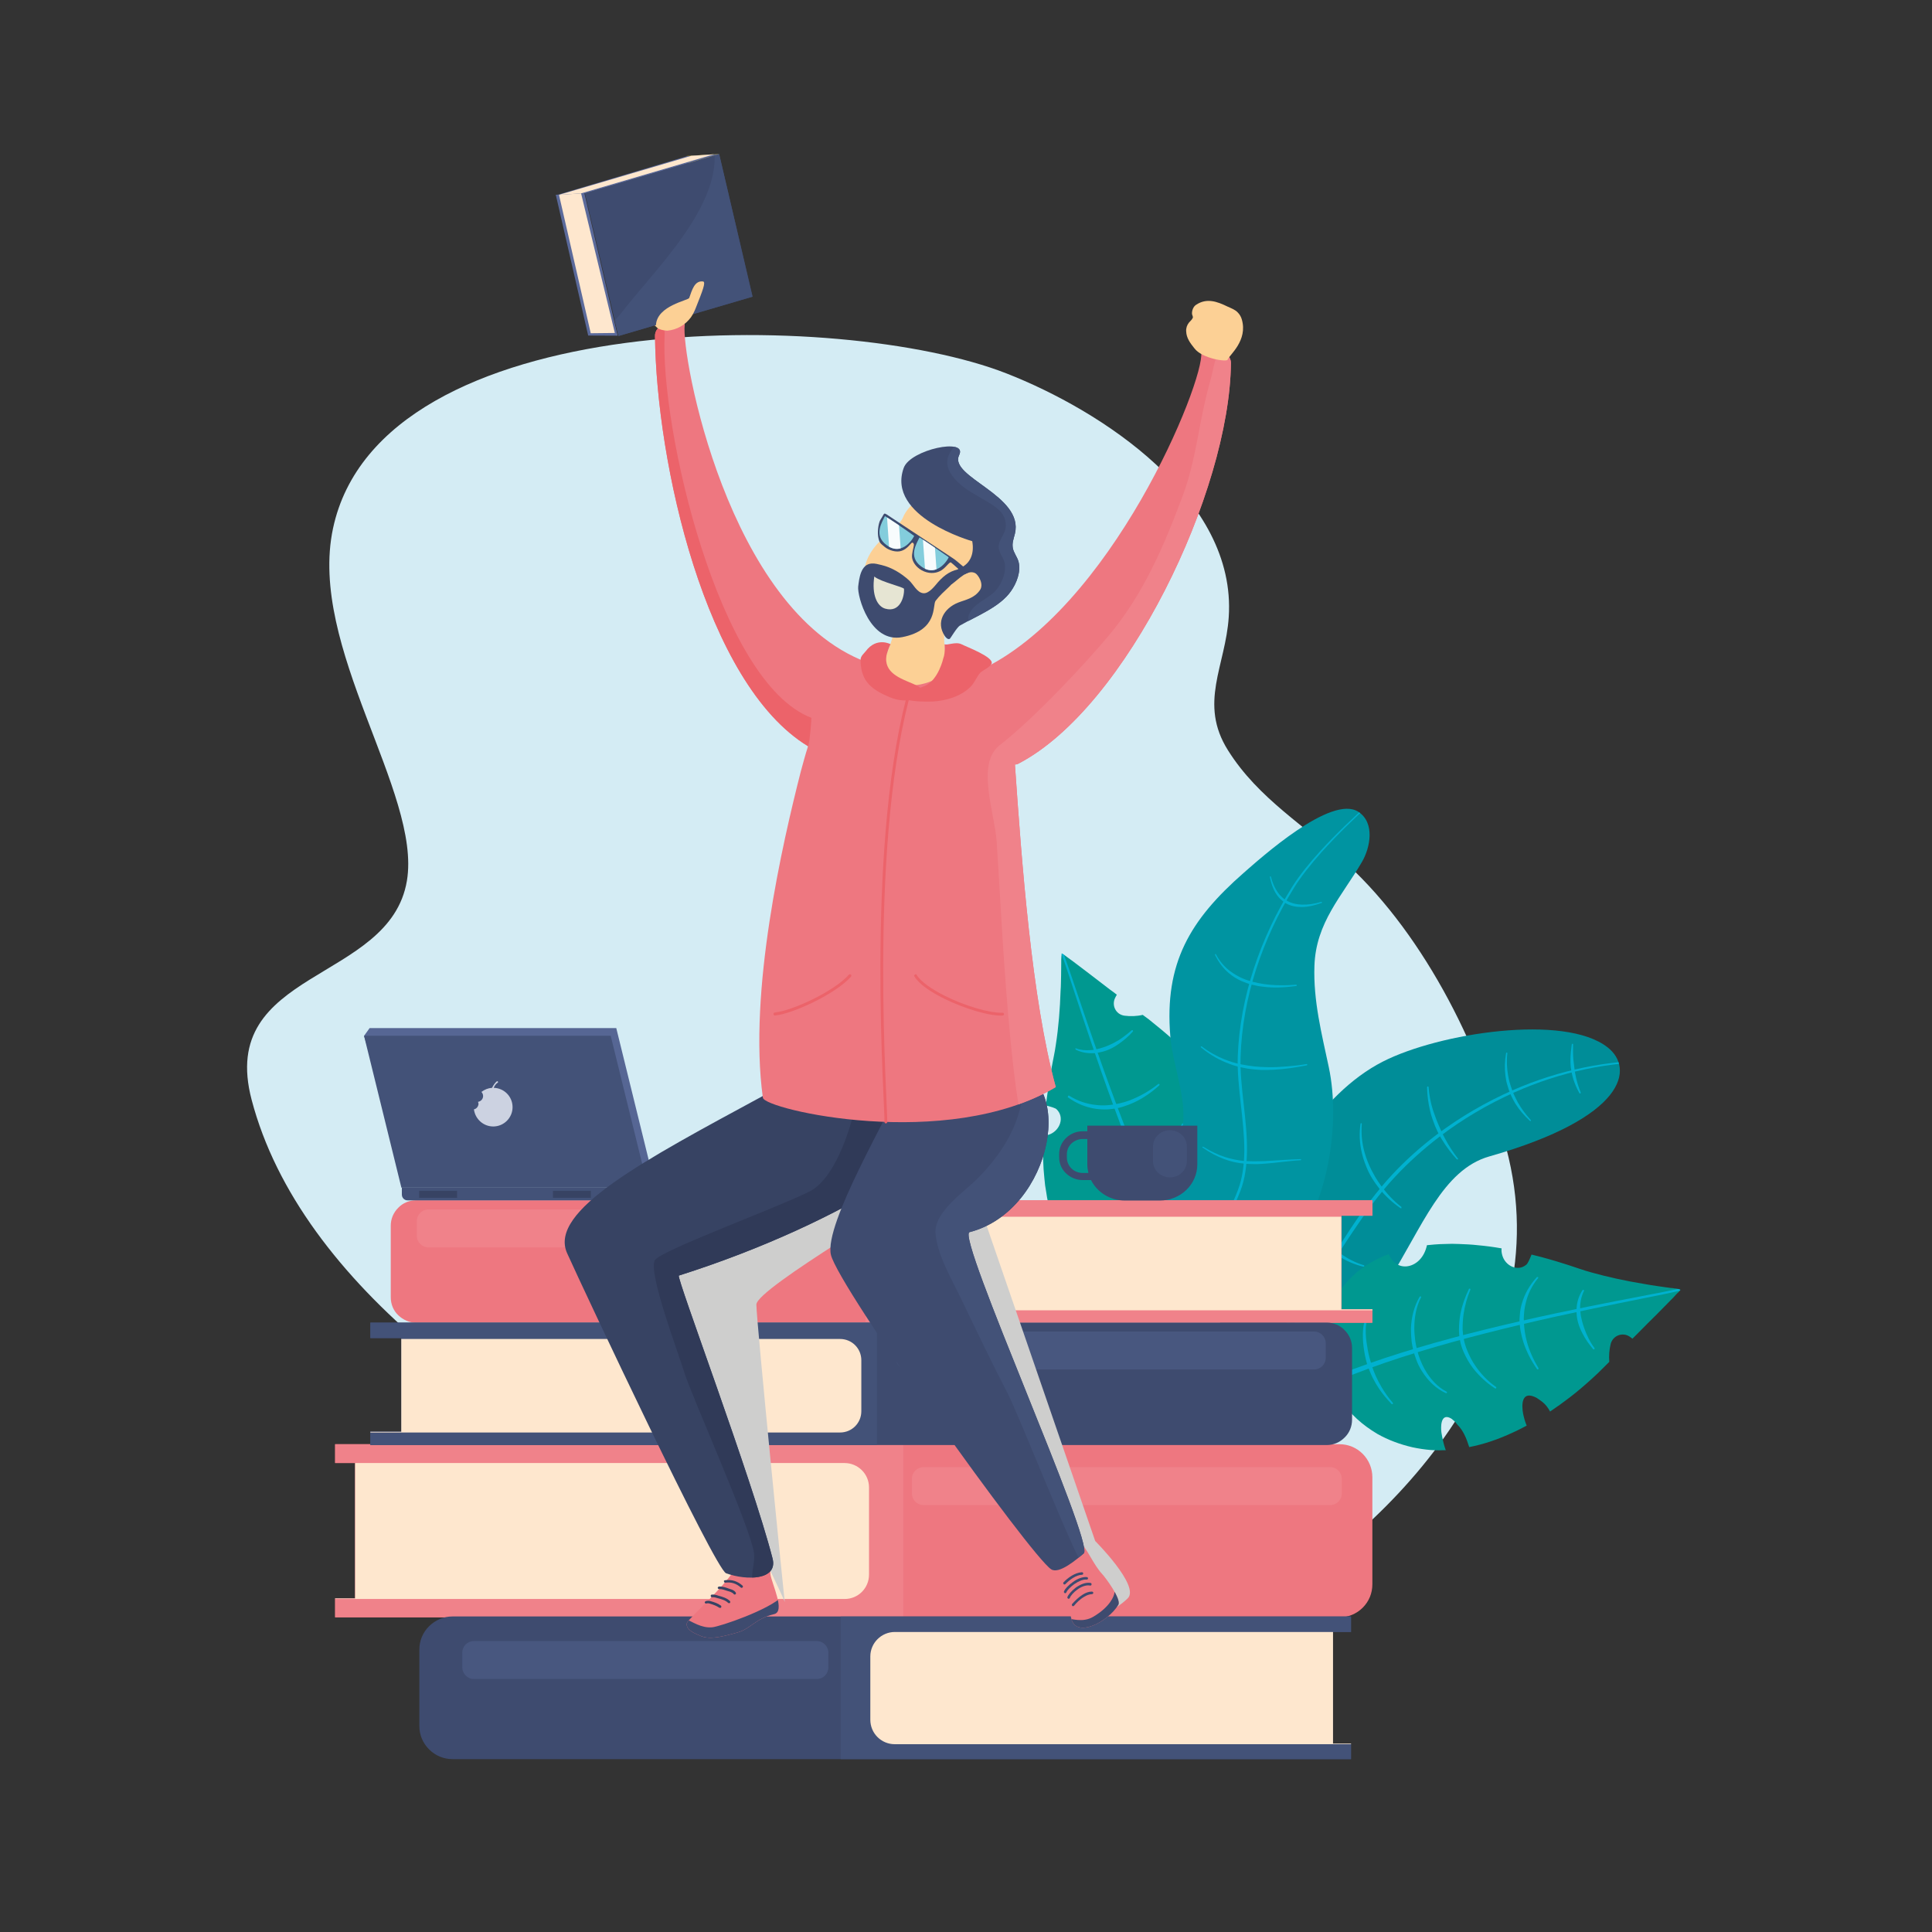 <?xml version="1.0" encoding="utf-8"?>
<!-- Generator: Adobe Illustrator 25.4.1, SVG Export Plug-In . SVG Version: 6.00 Build 0)  -->
<svg version="1.1" id="Capa_1" xmlns="http://www.w3.org/2000/svg" xmlns:xlink="http://www.w3.org/1999/xlink" x="0px" y="0px"
	 viewBox="0 0 800 800" style="enable-background:new 0 0 800 800;" xml:space="preserve">
<rect x="0" y="0" width="800" height="800" fill="#333333" stroke="none"/>
<style type="text/css">
	.st0{fill-rule:evenodd;clip-rule:evenodd;fill:#D4ECF4;}
	.st1{fill-rule:evenodd;clip-rule:evenodd;fill:#008D98;}
	.st2{clip-path:url(#SVGID_00000143581854742476983140000011985983177348425109_);}
	.st3{fill-rule:evenodd;clip-rule:evenodd;fill:#00B1CF;}
	.st4{fill-rule:evenodd;clip-rule:evenodd;fill:#009890;}
	.st5{clip-path:url(#SVGID_00000131365997300425859070000016868730111284995512_);}
	.st6{clip-path:url(#SVGID_00000034801192385714977790000007115461179512004511_);}
	.st7{fill-rule:evenodd;clip-rule:evenodd;fill:#0094A1;}
	.st8{clip-path:url(#SVGID_00000133501641297972051870000004093831578691673259_);}
	.st9{fill-rule:evenodd;clip-rule:evenodd;fill:#EE7780;}
	.st10{clip-path:url(#SVGID_00000101811980898026717810000011869261265963618452_);}
	.st11{fill-rule:evenodd;clip-rule:evenodd;fill:#F0828A;}
	.st12{fill-rule:evenodd;clip-rule:evenodd;fill:#FEE7CE;}
	.st13{fill-rule:evenodd;clip-rule:evenodd;fill:#3E4B6F;}
	.st14{clip-path:url(#SVGID_00000003808727520946398330000005756457903961492887_);}
	.st15{fill-rule:evenodd;clip-rule:evenodd;fill:#435278;}
	.st16{fill-rule:evenodd;clip-rule:evenodd;fill:#48577F;}
	.st17{clip-path:url(#SVGID_00000111154551051014553260000009289688665122270645_);}
	.st18{clip-path:url(#SVGID_00000109725133016556507590000009366793139948836287_);}
	.st19{clip-path:url(#SVGID_00000147936671434987716750000013121689582673197457_);}
	.st20{clip-path:url(#SVGID_00000103979131820186784700000010795370366666189954_);}
	.st21{fill-rule:evenodd;clip-rule:evenodd;fill:#374363;}
	.st22{fill-rule:evenodd;clip-rule:evenodd;fill:#566694;}
	.st23{fill-rule:evenodd;clip-rule:evenodd;fill:#CCD2E1;}
	.st24{fill-rule:evenodd;clip-rule:evenodd;fill:#CECECD;}
	.st25{clip-path:url(#SVGID_00000114772266780748864530000001581071582551423379_);}
	.st26{clip-path:url(#SVGID_00000178204207561355589280000010154613165162730127_);}
	.st27{clip-path:url(#SVGID_00000036938499483384362370000017698002467545117856_);}
	.st28{fill-rule:evenodd;clip-rule:evenodd;fill:#303A58;}
	.st29{clip-path:url(#SVGID_00000121255037953156462590000005317515574035618707_);}
	.st30{fill-rule:evenodd;clip-rule:evenodd;fill:#FCD095;}
	.st31{clip-path:url(#SVGID_00000152227918359371645060000006034515335009794951_);}
	.st32{fill-rule:evenodd;clip-rule:evenodd;fill:#EC636A;}
	.st33{fill-rule:evenodd;clip-rule:evenodd;fill:#C09D06;}
	.st34{clip-path:url(#SVGID_00000098198750789691140250000005377362477032042138_);}
	.st35{clip-path:url(#SVGID_00000155147807895483562180000010366047498349523354_);}
	.st36{fill-rule:evenodd;clip-rule:evenodd;fill:#E6E5D3;}
	.st37{fill-rule:evenodd;clip-rule:evenodd;fill:#83CDDC;}
	.st38{clip-path:url(#SVGID_00000058557896428166226530000015705713266824231078_);}
	.st39{fill-rule:evenodd;clip-rule:evenodd;fill:#F8FCFD;}
	.st40{clip-path:url(#SVGID_00000059304475621368303330000008421256026546185608_);}
	.st41{fill-rule:evenodd;clip-rule:evenodd;fill:#5B6A9B;}
</style>
<g>
	<g transform="matrix(1,0,0,1,-38.406,0)">
		<path class="st0" d="M551.5,669.3c-60,32.4-368.6-60.5-408.9-213.9c-14.3-54.3,57.2-48.3,64.3-90.7c6.1-36.6-41.1-96.7-30.6-145.9
			c19.7-92.5,210.5-90.9,278.8-64.2c39.4,15.4,95.4,51.8,92.1,100.9c-1.3,20.2-12.6,35.7-0.3,55.2c12.6,20.1,32.3,31.5,49.4,47.2
			c32.6,30.1,56.7,78.7,66.8,121.5C683.4,565.7,609.2,638.2,551.5,669.3z"/>
	</g>
	<g transform="matrix(-0.13,0.882,0.882,0.13,-515.566,716.403)">
		<path class="st1" d="M-327.7,1102.6c-9.4,93.4-102.5,73.7-121.1,115c-27.2,60.3-50.3,60.7-58.1,47c-12.7-22,4.8-78.5,21.7-102.3
			C-446.4,1107.7-327.7,1102.6-327.7,1102.6z"/>
		<g>
			<defs>
				<path id="SVGID_1_" d="M-327.7,1102.6c-9.4,93.4-102.5,73.7-121.1,115c-27.2,60.3-50.3,60.7-58.1,47
					c-12.7-22,4.8-78.5,21.7-102.3C-446.4,1107.7-327.7,1102.6-327.7,1102.6z"/>
			</defs>
			<clipPath id="SVGID_00000101062815308288076440000012039580549314245001_">
				<use xlink:href="#SVGID_1_"  style="overflow:visible;"/>
			</clipPath>
			<g style="clip-path:url(#SVGID_00000101062815308288076440000012039580549314245001_);">
				<g>
					<path class="st3" d="M-504.2,1288.6c2.8-22.7,11-44.8,23.2-64.4c7.3-11.7,16-22.6,25.8-32.3c6.6-6.5,13.7-12.4,21.2-17.6
						c8.8-6.1,18.5-11.2,28.5-15.9c14.7-6.9,30-13.2,43.9-21.1c10.1-5.8,19.5-12.4,27.5-20.9c4.8-5.1,8.6-10.8,11.8-16.7
						c4.9-9,8.5-18.7,12.4-28.4c0.1-0.2,0.3-0.3,0.4-0.2c0.2,0.1,0.3,0.3,0.2,0.4c-3.8,9.7-7.3,19.5-12.2,28.6
						c-3.2,6.1-7,11.8-11.8,17c-8,8.7-17.5,15.5-27.6,21.4c-14,8.1-29.2,14.4-43.9,21.4c-9.9,4.7-19.5,9.7-28.3,15.8
						c-7.5,5.2-14.5,11-21.1,17.4c-9.8,9.5-18.5,20.3-25.8,31.8c-12.3,19.4-20.6,41.3-23.6,63.8c0,0.2-0.2,0.3-0.4,0.3
						C-504.1,1289-504.2,1288.8-504.2,1288.6z"/>
					<path class="st3" d="M-357,1153.4c-0.7-5-1.9-9.6-3.5-13.7c-0.7-1.8-1.5-3.5-2.4-5.1c-0.6-1.1-1.3-2.2-2-3.2
						c-1.8-2.5-3.8-4.8-6.3-6.8c-3.4-2.7-7.5-4.8-12.6-6.3c-0.2,0-0.3-0.2-0.2-0.4c0-0.2,0.2-0.3,0.4-0.2c5.3,1.3,9.6,3.2,13.2,5.8
						c2.7,2,5,4.3,6.8,7c0.7,1.1,1.4,2.2,2,3.3c0.9,1.7,1.7,3.5,2.3,5.4c1.5,4.3,2.4,9,2.9,14.1c0,0.2-0.1,0.3-0.3,0.4
						C-356.9,1153.7-357,1153.6-357,1153.4z"/>
					<path class="st3" d="M-390.3,1167.3c-0.6-4-1.9-7.9-3.8-11.5c-0.7-1.4-1.6-2.8-2.5-4.1c-0.6-0.9-1.3-1.7-1.9-2.6
						c-1.7-2.1-3.6-4-5.7-5.6c-3.2-2.4-6.8-4.3-10.8-5.1c-0.2,0-0.3-0.2-0.3-0.4c0-0.2,0.2-0.3,0.4-0.3c4.2,0.7,8.1,2.3,11.5,4.7
						c1.4,1,2.7,2,3.9,3.2c0.8,0.8,1.6,1.6,2.3,2.5c0.7,0.9,1.4,1.8,2,2.7c0.9,1.4,1.7,2.9,2.4,4.4c1.8,3.8,2.8,7.9,3.2,12
						c0,0.2-0.1,0.3-0.3,0.4C-390.1,1167.6-390.3,1167.5-390.3,1167.3z"/>
					<path class="st3" d="M-419.7,1180.5c-2.2-3.9-5-7.4-8.1-10.5c-1.3-1.3-2.6-2.4-3.9-3.5c-0.9-0.7-1.9-1.4-2.8-2.1
						c-2.4-1.7-5-3.2-7.7-4.4c-4-1.8-8.3-2.9-12.9-3.2c-0.2,0-0.3-0.2-0.3-0.3c0-0.2,0.2-0.3,0.3-0.3c4.7,0,9.1,0.9,13.4,2.6
						c2.8,1.1,5.5,2.6,8.1,4.3c1,0.7,2,1.4,2.9,2.2c1.4,1.2,2.7,2.4,4,3.8c3.1,3.3,5.7,7.1,7.7,11.2c0.1,0.2,0,0.4-0.1,0.4
						C-419.4,1180.7-419.6,1180.7-419.7,1180.5z"/>
					<path class="st3" d="M-445.7,1203.3c-2.5-2.6-5.2-5-8.2-7.2c-1.2-0.9-2.3-1.7-3.6-2.5c-0.8-0.5-1.6-1-2.4-1.5
						c-2.1-1.3-4.2-2.4-6.3-3.5c-3.3-1.6-6.7-2.8-10.3-3.6c-0.2,0-0.3-0.2-0.3-0.4c0-0.2,0.2-0.3,0.4-0.3c3.6,0.6,7.2,1.6,10.7,3
						c2.3,0.9,4.5,2.1,6.6,3.3c0.8,0.5,1.7,1.1,2.5,1.6c1.2,0.9,2.4,1.7,3.5,2.7c2.9,2.4,5.5,5.1,7.8,7.9c0.1,0.1,0.1,0.3,0,0.5
						C-445.4,1203.5-445.6,1203.4-445.7,1203.3z"/>
					<path class="st3" d="M-468.4,1234.1c-2.2-2.7-4.6-5.1-7.2-7.1c-1.1-0.8-2.2-1.6-3.3-2.3c-0.8-0.5-1.5-0.9-2.3-1.3
						c-2-1.1-4-2-6.2-2.7c-3.1-1-6.4-1.7-10-1.8c-0.2,0-0.3-0.1-0.3-0.3c0-0.2,0.2-0.3,0.3-0.3c3.6-0.1,7.1,0.3,10.3,1.2
						c1.4,0.4,2.7,0.8,4,1.4c0.9,0.4,1.7,0.8,2.5,1.2c0.8,0.4,1.6,0.9,2.4,1.4c1.2,0.8,2.3,1.6,3.4,2.5c2.6,2.2,4.9,4.9,6.9,7.8
						c0.1,0.1,0.1,0.4-0.1,0.5C-468.1,1234.3-468.3,1234.3-468.4,1234.1z"/>
					<path class="st3" d="M-484.5,1255.2c-2-1.2-4.1-2.2-6.1-3c-0.8-0.3-1.7-0.6-2.5-0.9c-0.6-0.2-1.1-0.4-1.7-0.5
						c-1.4-0.4-2.9-0.8-4.4-1.2c-2.2-0.5-4.4-0.8-6.7-1.1c-0.2,0-0.3-0.2-0.3-0.3c0-0.2,0.2-0.3,0.3-0.3c2.4,0,4.7,0.1,7,0.4
						c0.9,0.1,1.9,0.3,2.8,0.5c0.6,0.1,1.2,0.3,1.8,0.5c0.6,0.2,1.2,0.4,1.8,0.6c0.9,0.3,1.7,0.7,2.6,1.1c2,1,4,2.2,5.9,3.7
						c0.2,0.1,0.2,0.3,0.1,0.5C-484.1,1255.3-484.3,1255.3-484.5,1255.2z"/>
				</g>
			</g>
		</g>
	</g>
	<g transform="matrix(1,0,0,1,53.769,31.211)">
		<path class="st4" d="M554.6,568c6.2-1.2,12.2-3.3,18-6c1.4-0.6,2.7-1.3,4.1-2c0.6-0.3,1.1-0.6,1.7-0.9c-0.2-0.4-0.3-0.8-0.5-1.3
			c-0.3-0.8-0.5-1.6-0.7-2.4c-0.7-2.5-1.7-9.9,3.3-8.6c0.7,0.2,1.3,0.4,2,0.8c0.8,0.5,1.6,1.1,2.4,1.7c1.4,1.1,2.4,2.5,3.2,4
			l0.1-0.1c2.7-1.8,5.3-3.7,7.8-5.6c3.3-2.5,6.4-5.2,9.5-8c1.7-1.5,3.3-3.1,4.9-4.7c0.7-0.7,1.5-1.5,2.2-2.2c-0.2-2.6,0-5.1,0.6-7.5
			c1-3.5,5-4.9,7.9-2.9c0.4,0.3,0.7,0.5,1.1,0.8c0.8-0.8,1.6-1.6,2.4-2.4c2.5-2.5,5-5.1,7.6-7.6c2-2.1,4.1-4.1,6.1-6.2
			c0.6-0.6,1.2-1.2,1.7-1.8c0.4-0.4,0.8-0.9,1.3-1.3c0.2-0.2,0.4-0.5,0.6-0.7c0-0.1,0.1-0.1,0.1-0.2c0,0,0,0,0-0.1c0,0,0,0-0.1,0
			c-0.1,0-0.1,0-0.2-0.1c-0.2-0.1-0.4-0.1-0.7-0.2c-0.5-0.1-0.9-0.2-1.4-0.2c-0.5-0.1-1-0.2-1.6-0.2c-1.7-0.2-3.4-0.5-5-0.7
			c-2.1-0.3-4.1-0.6-6.2-1c-7.4-1.2-14.7-2.8-21.9-4.8c-1.5-0.4-3-0.9-4.5-1.4c-1-0.3-2-0.7-3-1c-1.1-0.4-2.2-0.7-3.4-1.1
			c-4.4-1.4-8.9-2.7-13.5-3.8l-0.1,0c-0.8,2-1.6,3.8-2.2,4.2c-3.6,3-8.7,0.4-9.9-3.9c-0.3-1-0.4-1.9-0.3-2.9l-0.1,0
			c-3.3-0.6-6.5-1-9.8-1.3c-2.6-0.3-5.1-0.4-7.7-0.5c-1.9-0.1-3.9-0.1-5.8,0c-1.4,0-2.9,0.1-4.3,0.2c-1.1,0.1-2.1,0.2-3.2,0.3
			c-0.5,2.3-1.5,4.5-3.2,6.2c-3,3-7.6,3.7-10.7,0.5c-0.9-0.9-1.5-1.9-1.9-3c-1.7,0.6-3.3,1.3-4.9,2.1c-1,0.5-1.9,1-2.9,1.6
			c-1.2,0.7-2.5,1.5-3.6,2.4c-1.6,1.1-3,2.4-4.4,3.8c-3.2,3.2-6,6.9-8,10.9c-1.8,3.6-3,7.4-3.6,11.3c-0.3,1.8-0.4,3.6-0.4,5.4
			c0,1.5,0.1,3,0.3,4.4c0.1,0.6,0.2,1.1,0.3,1.7c0.1,0.7,0.3,1.4,0.5,2c0.4,1.4,0.8,2.8,1.3,4.1c1.3,3.7,3.1,7.3,5.3,10.5
			c2,2.9,4.3,5.6,6.9,8c2.6,2.4,5.4,4.4,8.4,6.2c4.6,2.6,9.5,4.4,14.7,5.6c2.4,0.5,4.9,0.9,7.4,1.1c1.6,0.1,3.3,0.2,4.9,0.1
			c0.5,0,0.9,0,1.4,0c-0.2-0.5-0.3-1-0.5-1.5c-0.3-0.9-0.5-1.8-0.7-2.7c-0.1-0.5-0.2-0.9-0.3-1.4c-0.1-0.6-0.2-1.1-0.3-1.7
			c-0.3-2.1-0.4-7.7,3.3-6.2c0.5,0.2,1,0.5,1.4,0.9c0.8,0.6,1.4,1.3,1.9,2C552.2,561.2,553.5,564.5,554.6,568z"/>
		<g>
			<defs>
				<path id="SVGID_00000003080792524488080200000013853211472548795310_" d="M554.6,568c6.2-1.2,12.2-3.3,18-6
					c1.4-0.6,2.7-1.3,4.1-2c0.6-0.3,1.1-0.6,1.7-0.9c-0.2-0.4-0.3-0.8-0.5-1.3c-0.3-0.8-0.5-1.6-0.7-2.4c-0.7-2.5-1.7-9.9,3.3-8.6
					c0.7,0.2,1.3,0.4,2,0.8c0.8,0.5,1.6,1.1,2.4,1.7c1.4,1.1,2.4,2.5,3.2,4l0.1-0.1c2.7-1.8,5.3-3.7,7.8-5.6c3.3-2.5,6.4-5.2,9.5-8
					c1.7-1.5,3.3-3.1,4.9-4.7c0.7-0.7,1.5-1.5,2.2-2.2c-0.2-2.6,0-5.1,0.6-7.5c1-3.5,5-4.9,7.9-2.9c0.4,0.3,0.7,0.5,1.1,0.8
					c0.8-0.8,1.6-1.6,2.4-2.4c2.5-2.5,5-5.1,7.6-7.6c2-2.1,4.1-4.1,6.1-6.2c0.6-0.6,1.2-1.2,1.7-1.8c0.4-0.4,0.8-0.9,1.3-1.3
					c0.2-0.2,0.4-0.5,0.6-0.7c0-0.1,0.1-0.1,0.1-0.2c0,0,0,0,0-0.1c0,0,0,0-0.1,0c-0.1,0-0.1,0-0.2-0.1c-0.2-0.1-0.4-0.1-0.7-0.2
					c-0.5-0.1-0.9-0.2-1.4-0.2c-0.5-0.1-1-0.2-1.6-0.2c-1.7-0.2-3.4-0.5-5-0.7c-2.1-0.3-4.1-0.6-6.2-1c-7.4-1.2-14.7-2.8-21.9-4.8
					c-1.5-0.4-3-0.9-4.5-1.4c-1-0.3-2-0.7-3-1c-1.1-0.4-2.2-0.7-3.4-1.1c-4.4-1.4-8.9-2.7-13.5-3.8l-0.1,0c-0.8,2-1.6,3.8-2.2,4.2
					c-3.6,3-8.7,0.4-9.9-3.9c-0.3-1-0.4-1.9-0.3-2.9l-0.1,0c-3.3-0.6-6.5-1-9.8-1.3c-2.6-0.3-5.1-0.4-7.7-0.5
					c-1.9-0.1-3.9-0.1-5.8,0c-1.4,0-2.9,0.1-4.3,0.2c-1.1,0.1-2.1,0.2-3.2,0.3c-0.5,2.3-1.5,4.5-3.2,6.2c-3,3-7.6,3.7-10.7,0.5
					c-0.9-0.9-1.5-1.9-1.9-3c-1.7,0.6-3.3,1.3-4.9,2.1c-1,0.5-1.9,1-2.9,1.6c-1.2,0.7-2.5,1.5-3.6,2.4c-1.6,1.1-3,2.4-4.4,3.8
					c-3.2,3.2-6,6.9-8,10.9c-1.8,3.6-3,7.4-3.6,11.3c-0.3,1.8-0.4,3.6-0.4,5.4c0,1.5,0.1,3,0.3,4.4c0.1,0.6,0.2,1.1,0.3,1.7
					c0.1,0.7,0.3,1.4,0.5,2c0.4,1.4,0.8,2.8,1.3,4.1c1.3,3.7,3.1,7.3,5.3,10.5c2,2.9,4.3,5.6,6.9,8c2.6,2.4,5.4,4.4,8.4,6.2
					c4.6,2.6,9.5,4.4,14.7,5.6c2.4,0.5,4.9,0.9,7.4,1.1c1.6,0.1,3.3,0.2,4.9,0.1c0.5,0,0.9,0,1.4,0c-0.2-0.5-0.3-1-0.5-1.5
					c-0.3-0.9-0.5-1.8-0.7-2.7c-0.1-0.5-0.2-0.9-0.3-1.4c-0.1-0.6-0.2-1.1-0.3-1.7c-0.3-2.1-0.4-7.7,3.3-6.2c0.5,0.2,1,0.5,1.4,0.9
					c0.8,0.6,1.4,1.3,1.9,2C552.2,561.2,553.5,564.5,554.6,568z"/>
			</defs>
			<clipPath id="SVGID_00000088095105582998688830000012239555862426232239_">
				<use xlink:href="#SVGID_00000003080792524488080200000013853211472548795310_"  style="overflow:visible;"/>
			</clipPath>
			<g style="clip-path:url(#SVGID_00000088095105582998688830000012239555862426232239_);">
				<g transform="matrix(1,0,0,1,56.963,2.373)">
					<path class="st3" d="M587.7,500.1c-5.2,1.9-43,8.1-83.3,18.4c-18.5,4.7-37.5,10.3-54.2,16.8c-10.3,4-19.7,8.3-27.4,13
						c-6.5,3.9-11.9,8-15.7,12.3c-0.4,0.5-1.2,0.5-1.7,0.1c-0.5-0.4-0.5-1.2-0.1-1.7c4-4.5,9.6-8.7,16.3-12.7
						c7.9-4.6,17.4-8.9,27.9-12.9c16.8-6.3,35.9-11.8,54.5-16.4c40.4-10,78.2-15.9,83.4-17.7c0.2-0.1,0.5,0,0.5,0.2
						C588,499.8,587.9,500,587.7,500.1z"/>
					<path class="st3" d="M477.7,503.6c-2,3.8-2.8,8.3-2.8,12.8c0,1.8,0.2,3.5,0.4,5.3c0.2,1.2,0.4,2.3,0.7,3.5
						c0.7,2.9,1.8,5.7,3.2,8.2c2.2,3.9,5.2,7.3,9.1,9.3c0.2,0.1,0.2,0.3,0.1,0.4c-0.1,0.2-0.3,0.2-0.4,0.2c-4.2-1.9-7.5-5.2-10-9.2
						c-1-1.6-1.8-3.2-2.4-5c-0.4-1.1-0.8-2.3-1.1-3.5c-0.3-1.2-0.5-2.4-0.7-3.6c-0.2-1.8-0.3-3.7-0.3-5.5c0.2-4.8,1.4-9.4,3.6-13.1
						c0.1-0.2,0.3-0.2,0.4-0.1C477.8,503.2,477.8,503.4,477.7,503.6z"/>
					<path class="st3" d="M498.1,500.5c-1.3,3.1-2.3,6.6-2.8,10.1c-0.3,2.1-0.4,4.2-0.4,6.3c0.1,1.4,0.2,2.8,0.5,4.1
						c0.3,1.6,0.8,3.1,1.4,4.6c0.9,2.2,2,4.4,3.4,6.4c2.3,3.4,5.3,6.5,8.5,8.7c0.2,0.1,0.2,0.3,0.1,0.5c-0.1,0.2-0.3,0.2-0.5,0.1
						c-3.4-2.2-6.6-5.1-9.2-8.5c-1.5-2-2.8-4.3-3.8-6.6c-0.7-1.6-1.2-3.2-1.5-4.9c-0.3-1.4-0.4-2.9-0.4-4.4c0-2.1,0.2-4.3,0.6-6.5
						c0.7-3.6,2-7.1,3.5-10.2c0.1-0.2,0.3-0.2,0.4-0.2C498.1,500.1,498.2,500.3,498.1,500.5z"/>
					<path class="st3" d="M526.2,495.6c-2.7,3.3-4.4,6.9-5.2,10.6c-0.4,1.5-0.6,3.1-0.7,4.7c-0.1,1-0.1,2.1,0,3.2
						c0.1,2.6,0.5,5.2,1.2,7.8c1,3.8,2.7,7.5,4.8,11c0.1,0.2,0.1,0.4-0.1,0.5c-0.2,0.1-0.4,0.1-0.5-0.1c-2.4-3.4-4.3-7.1-5.6-11
						c-0.5-1.6-0.9-3.2-1.2-4.8c-0.2-1.1-0.3-2.2-0.4-3.3c-0.1-1.1,0-2.2,0.1-3.3c0.1-1.7,0.4-3.3,0.9-4.9c1.1-3.8,3.1-7.4,6.1-10.7
						c0.1-0.1,0.3-0.2,0.5,0C526.3,495.2,526.3,495.4,526.2,495.6z"/>
					<path class="st3" d="M545.2,500.9c-1,1.9-1.4,3.8-1.6,5.8c-0.1,1.3,0,2.6,0.2,4c0.1,1,0.4,2,0.6,2.9c0.3,1,0.5,1.9,0.9,2.9
						c0.5,1.4,1.1,2.8,1.8,4.2c0.7,1.4,1.5,2.7,2.4,3.9c0.1,0.1,0.1,0.4-0.1,0.5c-0.1,0.1-0.4,0.1-0.5-0.1c-1.6-1.9-3.2-4.1-4.4-6.5
						c-0.5-0.9-0.9-1.9-1.3-2.9c-0.2-0.7-0.5-1.4-0.6-2c-0.2-0.7-0.3-1.4-0.4-2.1c-0.1-1.1-0.2-2.2-0.1-3.2c0.1-2.7,0.9-5.2,2.4-7.6
						c0.1-0.2,0.3-0.2,0.5-0.1C545.3,500.6,545.3,500.8,545.2,500.9z"/>
					<path class="st3" d="M455.6,512.2c-0.5,1.5-0.8,3-0.8,4.6c-0.1,2.4,0.2,4.9,0.6,7.1c0.3,2.2,0.8,4.3,1.4,6.3
						c0.6,2.1,1.3,4.1,2.2,6.1c0.7,1.6,1.5,3.1,2.4,4.6c1.3,2.2,2.8,4.3,4.6,6.4c0.1,0.1,0.1,0.3,0,0.5c-0.1,0.1-0.3,0.1-0.5,0
						c-1.9-2-3.6-4-5.1-6.2c-1-1.5-1.9-3-2.7-4.6c-1-2-1.8-4.1-2.5-6.3c-0.6-2.1-1-4.3-1.3-6.6c-0.3-2.3-0.4-4.9-0.2-7.4
						c0.2-1.7,0.5-3.3,1.2-4.8c0.1-0.2,0.3-0.3,0.4-0.2C455.6,511.9,455.7,512,455.6,512.2z"/>
				</g>
			</g>
		</g>
	</g>
	<g transform="matrix(-0.128,0.992,-0.992,-0.128,2219.76,1060.91)">
		<path class="st4" d="M-364.9,1764.9c-5.7,2.8-11,6.3-15.9,10.3c-1.2,1-2.3,1.9-3.4,3c-0.5,0.4-1,0.9-1.4,1.3
			c0.3,0.4,0.5,0.7,0.8,1.1c0.5,0.7,0.9,1.4,1.3,2.2c1.3,2.3,4.1,9.2-1,9.2c-0.7,0-1.4-0.1-2.1-0.3c-0.9-0.2-1.8-0.6-2.7-1
			c-1.6-0.8-2.9-1.8-4.1-3.1l-0.1,0.1c-2.1,2.4-4.1,4.9-6.1,7.4c-2.5,3.3-4.9,6.7-7.1,10.2c-1.2,1.9-2.4,3.9-3.6,5.8
			c-0.5,0.9-1,1.8-1.5,2.7c0.9,2.4,1.3,5,1.3,7.4c0,3.7-3.6,6-6.9,4.8c-0.4-0.1-0.8-0.3-1.3-0.5c-0.6,1-1.2,2-1.7,3
			c-1.8,3.1-3.6,6.2-5.4,9.3c-1.4,2.5-2.9,5-4.3,7.5c-0.4,0.7-0.8,1.5-1.2,2.2c-0.3,0.5-0.6,1.1-0.9,1.6c-0.1,0.3-0.3,0.6-0.4,0.9
			c0,0.1-0.1,0.1-0.1,0.2c0,0,0,0,0,0.1c0,0,0,0,0.1,0c0.1,0,0.1,0,0.2,0c0.2,0,0.4,0,0.7,0c0.5,0,0.9-0.1,1.4-0.1
			c0.5-0.1,1.1-0.1,1.6-0.2c1.7-0.2,3.4-0.4,5.1-0.6c2.1-0.2,4.2-0.5,6.3-0.6c7.4-0.7,14.9-1.1,22.4-0.9c1.6,0,3.1,0.1,4.7,0.2
			c1,0.1,2.1,0.1,3.1,0.2c1.2,0.1,2.3,0.1,3.5,0.2c4.7,0.2,9.3,0.3,14,0.3l0.1,0c0.3-2.2,0.6-4.1,1-4.6c2.8-3.8,8.3-2.6,10.6,1.3
			c0.5,0.9,0.8,1.8,1,2.7l0.1,0c3.3-0.3,6.6-0.7,9.8-1.2c2.6-0.4,5.1-0.9,7.6-1.5c1.9-0.4,3.8-0.9,5.6-1.5c1.4-0.4,2.8-0.8,4.1-1.3
			c1-0.3,2-0.7,3-1.1c-0.1-2.4,0.3-4.7,1.5-6.8c2.1-3.7,6.4-5.5,10.2-3.2c1.1,0.6,1.9,1.5,2.6,2.4c1.4-1,2.8-2.1,4.2-3.3
			c0.8-0.7,1.6-1.5,2.4-2.3c1-1,2-2.1,2.9-3.2c1.2-1.5,2.3-3.1,3.3-4.8c2.3-3.9,4-8.1,4.9-12.6c0.8-3.9,1-7.9,0.6-11.9
			c-0.2-1.8-0.5-3.6-1-5.3c-0.4-1.4-0.8-2.8-1.4-4.2c-0.2-0.5-0.5-1.1-0.7-1.6c-0.3-0.6-0.7-1.2-1-1.8c-0.7-1.3-1.5-2.5-2.3-3.7
			c-2.2-3.2-4.9-6.2-7.8-8.8c-2.7-2.3-5.6-4.4-8.7-6c-3.1-1.6-6.4-2.9-9.7-3.8c-5.1-1.4-10.3-1.9-15.6-1.7c-2.5,0.1-5,0.4-7.4,0.9
			c-1.6,0.3-3.2,0.7-4.8,1.1c-0.4,0.1-0.9,0.2-1.3,0.4c0.3,0.5,0.6,0.9,0.9,1.4c0.5,0.8,0.9,1.7,1.4,2.5c0.2,0.4,0.5,0.8,0.7,1.2
			c0.2,0.5,0.5,1,0.7,1.6c0.9,2,2.3,7.4-1.6,6.9c-0.6-0.1-1.1-0.3-1.6-0.5c-0.9-0.4-1.6-0.9-2.4-1.5
			C-360.8,1770.8-363,1767.9-364.9,1764.9z"/>
		<g>
			<defs>
				<path id="SVGID_00000001644384796638827840000001195667772671556752_" d="M-364.9,1764.9c-5.7,2.8-11,6.3-15.9,10.3
					c-1.2,1-2.3,1.9-3.4,3c-0.5,0.4-1,0.9-1.4,1.3c0.3,0.4,0.5,0.7,0.8,1.1c0.5,0.7,0.9,1.4,1.3,2.2c1.3,2.3,4.1,9.2-1,9.2
					c-0.7,0-1.4-0.1-2.1-0.3c-0.9-0.2-1.8-0.6-2.7-1c-1.6-0.8-2.9-1.8-4.1-3.1l-0.1,0.1c-2.1,2.4-4.1,4.9-6.1,7.4
					c-2.5,3.3-4.9,6.7-7.1,10.2c-1.2,1.9-2.4,3.9-3.6,5.8c-0.5,0.9-1,1.8-1.5,2.7c0.9,2.4,1.3,5,1.3,7.4c0,3.7-3.6,6-6.9,4.8
					c-0.4-0.1-0.8-0.3-1.3-0.5c-0.6,1-1.2,2-1.7,3c-1.8,3.1-3.6,6.2-5.4,9.3c-1.4,2.5-2.9,5-4.3,7.5c-0.4,0.7-0.8,1.5-1.2,2.2
					c-0.3,0.5-0.6,1.1-0.9,1.6c-0.1,0.3-0.3,0.6-0.4,0.9c0,0.1-0.1,0.1-0.1,0.2c0,0,0,0,0,0.1c0,0,0,0,0.1,0c0.1,0,0.1,0,0.2,0
					c0.2,0,0.4,0,0.7,0c0.5,0,0.9-0.1,1.4-0.1c0.5-0.1,1.1-0.1,1.6-0.2c1.7-0.2,3.4-0.4,5.1-0.6c2.1-0.2,4.2-0.5,6.3-0.6
					c7.4-0.7,14.9-1.1,22.4-0.9c1.6,0,3.1,0.1,4.7,0.2c1,0.1,2.1,0.1,3.1,0.2c1.2,0.1,2.3,0.1,3.5,0.2c4.7,0.2,9.3,0.3,14,0.3l0.1,0
					c0.3-2.2,0.6-4.1,1-4.6c2.8-3.8,8.3-2.6,10.6,1.3c0.5,0.9,0.8,1.8,1,2.7l0.1,0c3.3-0.3,6.6-0.7,9.8-1.2c2.6-0.4,5.1-0.9,7.6-1.5
					c1.9-0.4,3.8-0.9,5.6-1.5c1.4-0.4,2.8-0.8,4.1-1.3c1-0.3,2-0.7,3-1.1c-0.1-2.4,0.3-4.7,1.5-6.8c2.1-3.7,6.4-5.5,10.2-3.2
					c1.1,0.6,1.9,1.5,2.6,2.4c1.4-1,2.8-2.1,4.2-3.3c0.8-0.7,1.6-1.5,2.4-2.3c1-1,2-2.1,2.9-3.2c1.2-1.5,2.3-3.1,3.3-4.8
					c2.3-3.9,4-8.1,4.9-12.6c0.8-3.9,1-7.9,0.6-11.9c-0.2-1.8-0.5-3.6-1-5.3c-0.4-1.4-0.8-2.8-1.4-4.2c-0.2-0.5-0.5-1.1-0.7-1.6
					c-0.3-0.6-0.7-1.2-1-1.8c-0.7-1.3-1.5-2.5-2.3-3.7c-2.2-3.2-4.9-6.2-7.8-8.8c-2.7-2.3-5.6-4.4-8.7-6c-3.1-1.6-6.4-2.9-9.7-3.8
					c-5.1-1.4-10.3-1.9-15.6-1.7c-2.5,0.1-5,0.4-7.4,0.9c-1.6,0.3-3.2,0.7-4.8,1.1c-0.4,0.1-0.9,0.2-1.3,0.4
					c0.3,0.5,0.6,0.9,0.9,1.4c0.5,0.8,0.9,1.7,1.4,2.5c0.2,0.4,0.5,0.8,0.7,1.2c0.2,0.5,0.5,1,0.7,1.6c0.9,2,2.3,7.4-1.6,6.9
					c-0.6-0.1-1.1-0.3-1.6-0.5c-0.9-0.4-1.6-0.9-2.4-1.5C-360.8,1770.8-363,1767.9-364.9,1764.9z"/>
			</defs>
			<clipPath id="SVGID_00000165939605421107402580000011805038997567063470_">
				<use xlink:href="#SVGID_00000001644384796638827840000001195667772671556752_"  style="overflow:visible;"/>
			</clipPath>
			<g style="clip-path:url(#SVGID_00000165939605421107402580000011805038997567063470_);">
				<g transform="matrix(1,0,0,1,56.963,2.373)">
					<path class="st3" d="M-492.3,1848.7c4.5-3.2,39.5-18.7,75.9-38.9c16.7-9.3,33.7-19.5,48.1-30c8.9-6.5,16.9-13,23.3-19.5
						c5.3-5.4,9.4-10.7,12-15.9c0.3-0.6,1-0.8,1.6-0.5c0.6,0.3,0.8,1,0.5,1.6c-2.7,5.3-7,10.8-12.6,16.4
						c-6.5,6.5-14.6,13.1-23.7,19.5c-14.6,10.4-31.7,20.5-48.6,29.7c-36.5,19.9-71.6,35.2-76.2,38.3c-0.2,0.1-0.4,0.1-0.6-0.1
						C-492.5,1849-492.5,1848.8-492.3,1848.7z"/>
					<path class="st3" d="M-386.9,1817.4c0.9-4.1,0.6-8.7-0.6-13.1c-0.5-1.7-1-3.4-1.8-5c-0.5-1.1-1-2.1-1.6-3.2
						c-1.4-2.6-3.1-5-5.1-7.1c-3.1-3.3-6.9-5.7-11.2-6.7c-0.2,0-0.3-0.2-0.3-0.4c0-0.2,0.2-0.3,0.4-0.3c4.5,0.8,8.6,3.1,12,6.4
						c1.3,1.3,2.5,2.7,3.6,4.2c0.7,1,1.4,2,2,3.1c0.6,1.1,1.1,2.2,1.6,3.3c0.7,1.7,1.3,3.5,1.7,5.3c1,4.7,1,9.4-0.2,13.6
						c0,0.2-0.2,0.3-0.4,0.2C-386.8,1817.8-386.9,1817.6-386.9,1817.4z"/>
					<path class="st3" d="M-405.8,1825.6c0.5-3.3,0.6-7,0.2-10.5c-0.2-2.1-0.6-4.2-1.2-6.1c-0.4-1.3-0.9-2.6-1.5-3.8
						c-0.7-1.4-1.6-2.8-2.5-4.1c-1.4-1.9-3.1-3.7-4.9-5.3c-3.1-2.7-6.7-4.9-10.4-6.3c-0.2-0.1-0.3-0.2-0.2-0.4
						c0.1-0.2,0.2-0.3,0.4-0.2c3.9,1.2,7.7,3.3,11,5.9c2,1.6,3.8,3.4,5.3,5.4c1.1,1.4,2,2.8,2.7,4.3c0.6,1.3,1.1,2.7,1.5,4.1
						c0.6,2.1,0.9,4.3,1,6.5c0.2,3.7-0.1,7.4-0.8,10.8c0,0.2-0.2,0.3-0.4,0.3C-405.7,1825.9-405.8,1825.8-405.8,1825.6z"/>
					<path class="st3" d="M-431.7,1837.4c1.8-3.9,2.5-7.8,2.4-11.6c0-1.6-0.2-3.2-0.5-4.7c-0.2-1-0.5-2-0.8-3.1
						c-0.8-2.5-1.8-4.9-3.2-7.2c-2-3.4-4.5-6.6-7.4-9.4c-0.1-0.1-0.1-0.3,0-0.5c0.1-0.1,0.3-0.1,0.5,0c3.2,2.7,6,5.8,8.2,9.2
						c0.9,1.4,1.7,2.9,2.4,4.4c0.5,1,0.9,2.1,1.2,3.1c0.3,1.1,0.6,2.1,0.8,3.2c0.3,1.6,0.4,3.3,0.4,5c-0.1,4-1.1,8-3.2,11.9
						c-0.1,0.2-0.3,0.2-0.4,0.1C-431.7,1837.8-431.7,1837.6-431.7,1837.4z"/>
					<path class="st3" d="M-451.5,1837.1c0.5-2,0.4-4,0-6c-0.2-1.3-0.7-2.6-1.2-3.8c-0.4-0.9-0.8-1.8-1.3-2.7
						c-0.5-0.9-1-1.7-1.6-2.6c-0.9-1.3-1.8-2.5-2.9-3.6c-1.1-1.2-2.2-2.2-3.3-3.2c-0.1-0.1-0.2-0.3-0.1-0.5c0.1-0.1,0.3-0.2,0.5-0.1
						c2.1,1.4,4.1,3.2,5.9,5.2c0.7,0.8,1.4,1.6,2,2.5c0.4,0.6,0.8,1.2,1.1,1.8c0.3,0.6,0.7,1.3,0.9,1.9c0.4,1,0.7,2,1,3.1
						c0.5,2.6,0.5,5.3-0.4,7.9c0,0.2-0.2,0.3-0.4,0.2C-451.4,1837.5-451.5,1837.3-451.5,1837.1z"/>
					<path class="st3" d="M-367.7,1803.4c0.1-1.5,0-3.1-0.4-4.7c-0.5-2.4-1.4-4.7-2.4-6.7c-0.9-2-1.9-3.9-3-5.8
						c-1.1-1.9-2.3-3.7-3.7-5.3c-1.1-1.4-2.2-2.6-3.5-3.9c-1.8-1.8-3.8-3.5-6-5c-0.2-0.1-0.2-0.3-0.1-0.5c0.1-0.2,0.3-0.2,0.5-0.1
						c2.3,1.4,4.5,3,6.5,4.7c1.4,1.2,2.6,2.5,3.8,3.8c1.5,1.7,2.8,3.5,4,5.4c1.1,1.9,2.1,3.9,2.9,6c0.8,2.2,1.7,4.6,2,7.1
						c0.3,1.7,0.3,3.3,0.1,4.9c0,0.2-0.2,0.3-0.4,0.3C-367.6,1803.8-367.7,1803.6-367.7,1803.4z"/>
				</g>
			</g>
		</g>
	</g>
	<g transform="matrix(0.735,0,0,0.757,215.809,300.295)">
		<path class="st7" d="M331.6,309.6c-6.1-3.5,33.6-63.3,39.9-84.6c5.3-17.9-4.2-36.7-5.8-54.9c-3.4-40,11.1-63.6,41.3-89.3
			c9.1-7.7,49.5-43.2,64.7-33.4c9.4,6,6.7,19.6,1.9,27.5c-11.2,18.6-25.9,33.1-26.7,56.7c-0.7,19.1,4.1,37.2,8.1,55.5
			c6.8,31.1-0.5,76.2-22.3,100.5c-5,5.6-10.8,10.5-17,14.6c-5.2,3.5-11,6.3-16.8,8.7C387.7,315.8,329.9,339.3,331.6,309.6z"/>
		<g>
			<defs>
				<path id="SVGID_00000135657762140227233140000013767290532858126993_" d="M331.6,309.6c-6.1-3.5,33.6-63.3,39.9-84.6
					c5.3-17.9-4.2-36.7-5.8-54.9c-3.4-40,11.1-63.6,41.3-89.3c9.1-7.7,49.5-43.2,64.7-33.4c9.4,6,6.7,19.6,1.9,27.5
					c-11.2,18.6-25.9,33.1-26.7,56.7c-0.7,19.1,4.1,37.2,8.1,55.5c6.8,31.1-0.5,76.2-22.3,100.5c-5,5.6-10.8,10.5-17,14.6
					c-5.2,3.5-11,6.3-16.8,8.7C387.7,315.8,329.9,339.3,331.6,309.6z"/>
			</defs>
			<clipPath id="SVGID_00000152958199823965916700000017680572165343555250_">
				<use xlink:href="#SVGID_00000135657762140227233140000013767290532858126993_"  style="overflow:visible;"/>
			</clipPath>
			<g style="clip-path:url(#SVGID_00000152958199823965916700000017680572165343555250_);">
				<g transform="matrix(1,0,0,1,37.2,25.243)">
					<path class="st3" d="M441.1,17.8c-8.4,7.4-18.4,16.7-27.4,26.4c-6,6.6-11.6,13.3-15.7,19.8c-8.7,13.6-15.9,28.6-21.1,44.1
						c-5.2,15.6-8.3,31.8-8.8,48c-0.3,8,0.7,16.8,1.7,25.6c1,8.6,2,17.4,1.9,25.8c-0.1,7.7-1,15.2-3.7,22
						c-6.5,16.3-15.5,28.7-26.1,39.2c-16,16-35.6,28.1-55.3,44.2c-0.1,0.1-0.3,0.1-0.5,0c-0.1-0.1-0.1-0.3,0-0.5
						c19.6-16.2,39-28.4,54.9-44.5c10.4-10.5,19.3-22.7,25.6-38.9c2.6-6.6,3.5-13.9,3.6-21.5c0-8.4-1-17.1-2-25.6
						c-1-9-2-17.8-1.7-25.9c0.6-16.3,3.8-32.6,9.1-48.3c5.3-15.6,12.6-30.6,21.4-44.3c4.2-6.5,9.8-13.2,16-19.8
						c9-9.6,19.2-18.9,27.6-26.2c0.1-0.1,0.3-0.1,0.5,0C441.2,17.5,441.2,17.7,441.1,17.8z"/>
					<path class="st3" d="M385.2,57.7c1.1,4.2,2.8,7.3,4.8,9.7c1,1.1,2,2,3.2,2.8c0.8,0.5,1.6,0.9,2.5,1.3c2.1,0.9,4.4,1.3,7,1.4
						c3.3,0.1,7-0.4,10.8-1.5c0.2-0.1,0.4,0,0.4,0.2c0.1,0.2,0,0.4-0.2,0.4c-3.9,1.3-7.6,2.2-11,2.2c-1.6,0-3.1-0.1-4.6-0.4
						c-1-0.2-2-0.5-3-0.9c-1-0.4-1.9-0.9-2.7-1.5c-1.2-0.9-2.4-1.9-3.4-3.2c-2-2.5-3.5-6-4.4-10.4c0-0.2,0.1-0.4,0.2-0.4
						C385,57.4,385.2,57.5,385.2,57.7z"/>
					<path class="st3" d="M354.2,100c2,3.8,4.7,6.8,7.9,9.2c2.2,1.6,4.5,2.9,7,4c1.9,0.8,3.8,1.4,5.8,1.9c2,0.5,4,0.9,6,1.2
						c3,0.4,6.1,0.7,9.2,0.7c3.2,0.1,6.3-0.1,9.3-0.3c0.2,0,0.3,0.1,0.4,0.3c0,0.2-0.1,0.3-0.3,0.4c-3,0.4-6.1,0.7-9.3,0.8
						c-3.1,0.1-6.3,0-9.4-0.4c-2.1-0.2-4.2-0.6-6.2-1.1c-2.1-0.5-4.1-1.2-6-2c-2.6-1.1-5-2.6-7.2-4.4c-3.1-2.6-5.7-5.8-7.7-9.9
						c-0.1-0.2,0-0.4,0.1-0.4C353.9,99.8,354.1,99.9,354.2,100z"/>
					<path class="st3" d="M346.3,150.5c4.1,3.1,8.5,5.4,12.9,7.1c3.1,1.2,6.2,2.1,9.4,2.7c2.4,0.5,4.8,0.8,7.3,1.1
						c2.4,0.2,4.9,0.4,7.3,0.4c3.6,0.1,7.3-0.1,11.1-0.4c3.7-0.3,7.3-0.7,11-1.3c0.2,0,0.3,0.1,0.4,0.3c0,0.2-0.1,0.3-0.3,0.4
						c-6.2,1.2-12.4,2.1-18.5,2.4c-2.5,0.1-5,0.2-7.5,0.1c-1.7-0.1-3.3-0.2-5-0.4c-1.7-0.2-3.3-0.4-5-0.8c-2.5-0.5-4.9-1.1-7.3-2
						c-5.7-2-11.1-4.9-16.3-9.1c-0.1-0.1-0.2-0.3-0.1-0.5C345.9,150.4,346.1,150.4,346.3,150.5z"/>
					<path class="st3" d="M347.2,205.4c4.3,2.6,8.4,4.4,12.2,5.6c3,0.9,5.9,1.5,8.7,1.9c2.2,0.3,4.5,0.4,6.7,0.4
						c2.2,0,4.5,0,6.7-0.1c3.3-0.2,6.6-0.4,10.2-0.6c3.2-0.2,6.6-0.4,10.2-0.5c0.2,0,0.3,0.1,0.3,0.3c0,0.2-0.1,0.3-0.3,0.3
						c-3.6,0.2-6.9,0.6-10.1,0.9c-3.5,0.4-6.9,0.8-10.2,1c-2.3,0.2-4.6,0.3-6.9,0.2c-2.3,0-4.6-0.2-6.9-0.5
						c-2.9-0.4-5.9-1.1-8.9-2.2c-3.9-1.4-7.9-3.4-12.2-6.3c-0.2-0.1-0.2-0.3-0.1-0.5C346.8,205.4,347,205.3,347.2,205.4z"/>
					<path class="st3" d="M332.2,247.2c3.3,2.7,6.7,4.9,10.1,6.6c1.4,0.7,2.9,1.4,4.4,2c1,0.4,2,0.7,3,1.1c2.5,0.8,5.1,1.5,7.8,2
						c3.8,0.7,7.8,1,12.1,1.1c0.2,0,0.3,0.1,0.3,0.3c0,0.2-0.1,0.3-0.3,0.3c-4.3,0.2-8.4,0.1-12.3-0.4c-1.7-0.2-3.3-0.5-4.9-0.9
						c-1.1-0.3-2.1-0.6-3.2-0.9c-1-0.3-2.1-0.7-3.1-1.2c-1.5-0.6-3-1.4-4.5-2.2c-3.4-1.9-6.7-4.4-9.9-7.3c-0.1-0.1-0.2-0.3,0-0.5
						C331.9,247.1,332.1,247.1,332.2,247.2z"/>
					<path class="st3" d="M315.7,276.3c1.2,0.7,2.5,1.4,3.7,2.1c0.8,0.5,1.7,0.9,2.5,1.3c0.6,0.3,1.1,0.6,1.7,0.9
						c0.8,0.4,1.6,0.9,2.5,1.3c1.5,0.7,3,1.4,4.7,1.8c0.2,0,0.3,0.2,0.3,0.4c0,0.2-0.2,0.3-0.4,0.3c-1.7-0.2-3.4-0.6-5-1.2
						c-1.1-0.4-2.2-0.8-3.2-1.4c-0.4-0.2-0.8-0.4-1.2-0.7c-0.6-0.4-1.2-0.7-1.7-1.1c-1.4-1-2.7-2.1-4.1-3.1
						c-0.1-0.1-0.2-0.3-0.1-0.5C315.4,276.3,315.6,276.2,315.7,276.3z"/>
				</g>
			</g>
		</g>
	</g>
	<g transform="matrix(1,0,0,1,53.769,31.211)">
		<g transform="matrix(1,0,0,1,0,-1)">
			<path class="st9" d="M85,575.6h8.3v56.1H85v7.8h415.8c3.6,0,7.1-1.4,9.7-4c2.6-2.6,4-6,4-9.7c0-12.7,0-31.6,0-44.3
				c0-3.6-1.4-7.1-4-9.7c-2.6-2.6-6-4-9.7-4c-73.3,0-415.8,0-415.8,0V575.6z"/>
			<g>
				<defs>
					<path id="SVGID_00000057110747142894211610000000694280677708279716_" d="M85,575.6h8.3v56.1H85v7.8h415.8c3.6,0,7.1-1.4,9.7-4
						c2.6-2.6,4-6,4-9.7c0-12.7,0-31.6,0-44.3c0-3.6-1.4-7.1-4-9.7c-2.6-2.6-6-4-9.7-4c-73.3,0-415.8,0-415.8,0V575.6z"/>
				</defs>
				<clipPath id="SVGID_00000179622369501230308310000003412775024539454086_">
					<use xlink:href="#SVGID_00000057110747142894211610000000694280677708279716_"  style="overflow:visible;"/>
				</clipPath>
				<g style="clip-path:url(#SVGID_00000179622369501230308310000003412775024539454086_);">
					<g transform="matrix(1.202,0,0,1.122,-257.541,-207.878)">
						<rect x="274.3" y="691.3" class="st11" width="206.4" height="63.9"/>
					</g>
					<g transform="matrix(1.066,0,0,1,-65.751,0)">
						<path class="st12" d="M136.2,575.6h203.1c5.2,0,9.5,4.5,9.5,10.1v36.1c0,5.6-4.2,10.1-9.5,10.1H136.2V575.6z"/>
					</g>
				</g>
			</g>
		</g>
		<g transform="matrix(-1,0,0,1,1879.04,-313.095)">
			<path class="st11" d="M1377.2,894.2c0-2.6,2.1-4.8,4.8-4.8c25.3,0,143.1,0,168.4,0c2.6,0,4.8,2.1,4.8,4.8c0,1.9,0,4.1,0,6.1
				c0,2.6-2.1,4.8-4.8,4.8c-25.3,0-143.1,0-168.4,0c-2.6,0-4.8-2.1-4.8-4.8C1377.2,898.4,1377.2,896.1,1377.2,894.2z"/>
		</g>
		<g transform="matrix(1,0,0,1,0,-1)">
			<g transform="matrix(-0.898,0,0,0.824,1896.75,448.125)">
				<path class="st13" d="M1549.1,239.6h8.3v56.1h-8.3v7.8h414.3c4,0,7.9-1.7,10.8-4.9c2.9-3.1,4.5-7.3,4.5-11.7
					c0-11.6,0-26.9,0-38.5c0-4.4-1.6-8.6-4.5-11.7c-2.9-3.1-6.7-4.9-10.8-4.9c-76.4,0-414.3,0-414.3,0V239.6z"/>
				<g>
					<defs>
						<path id="SVGID_00000138558383426589857760000012658909218945261699_" d="M1549.1,239.6h8.3v56.1h-8.3v7.8h414.3
							c4,0,7.9-1.7,10.8-4.9c2.9-3.1,4.5-7.3,4.5-11.7c0-11.6,0-26.9,0-38.5c0-4.4-1.6-8.6-4.5-11.7c-2.9-3.1-6.7-4.9-10.8-4.9
							c-76.4,0-414.3,0-414.3,0V239.6z"/>
					</defs>
					<clipPath id="SVGID_00000124120866891893318350000010587618529760633246_">
						<use xlink:href="#SVGID_00000138558383426589857760000012658909218945261699_"  style="overflow:visible;"/>
					</clipPath>
					<g style="clip-path:url(#SVGID_00000124120866891893318350000010587618529760633246_);">
						<g transform="matrix(1.202,0,0,1.122,-257.541,-207.878)">
							<rect x="1492.4" y="455.8" class="st15" width="206.4" height="-63.9"/>
						</g>
						<g transform="matrix(1.066,0,0,1,-65.751,0)">
							<path class="st12" d="M1510.2,239.6h202c5.8,0,10.6,5.5,10.6,12.3v31.8c0,6.8-4.7,12.3-10.6,12.3c-42.9,0-202,0-202,0V239.6z
								"/>
						</g>
					</g>
				</g>
			</g>
			<g transform="matrix(-0.852,0,0,1,2209.9,-130.079)">
				<path class="st16" d="M2254.3,784.2c0-2.6,2.5-4.8,5.6-4.8c26.6,0,140,0,166.7,0c3.1,0,5.6,2.1,5.6,4.8c0,1.9,0,4.1,0,6.1
					c0,2.6-2.5,4.8-5.6,4.8c-26.7,0-140,0-166.7,0c-3.1,0-5.6-2.1-5.6-4.8C2254.3,788.4,2254.3,786.2,2254.3,784.2z"/>
			</g>
		</g>
		<g transform="matrix(1,0,0,1,103.037,-582.898)">
			<path class="st9" d="M411.5,1055.1v-6.4h-396c-2.8,0-5.5,1.1-7.4,3.1c-2,2-3.1,4.6-3.1,7.4v29.7c0,2.8,1.1,5.5,3.1,7.4
				s4.6,3.1,7.4,3.1h396v-5.6h-12.8v-38.7H411.5z"/>
			<g>
				<defs>
					<path id="SVGID_00000062887689655791918060000018334750822432326308_" d="M411.5,1055.1v-6.4h-396c-2.8,0-5.5,1.1-7.4,3.1
						c-2,2-3.1,4.6-3.1,7.4v29.7c0,2.8,1.1,5.5,3.1,7.4s4.6,3.1,7.4,3.1h396v-5.6h-12.8v-38.7H411.5z"/>
				</defs>
				<clipPath id="SVGID_00000090999811656348737390000001033827324244409771_">
					<use xlink:href="#SVGID_00000062887689655791918060000018334750822432326308_"  style="overflow:visible;"/>
				</clipPath>
				<g style="clip-path:url(#SVGID_00000090999811656348737390000001033827324244409771_);">
					<path class="st11" d="M411.5,1055.1v-6.4H201.6v50.7h209.8v-5.6h-12.8v-38.7H411.5z"/>
					<g>
						<defs>
							<polygon id="SVGID_00000049931200339991242370000013200673274698087821_" points="411.5,1055.1 411.5,1048.8 201.6,1048.8 
								201.6,1099.5 411.5,1099.5 411.5,1093.9 398.6,1093.9 398.6,1055.1 							"/>
						</defs>
						<clipPath id="SVGID_00000111905847005107201370000010130584222525159613_">
							<use xlink:href="#SVGID_00000049931200339991242370000013200673274698087821_"  style="overflow:visible;"/>
						</clipPath>
						<g style="clip-path:url(#SVGID_00000111905847005107201370000010130584222525159613_);">
							<g transform="matrix(1,0,0,1.061,-1.38556e-13,-113.062)">
								<path class="st12" d="M208.2,1109.7c0-4.6,3.9-8.3,8.8-8.3h194.5v36.5H217c-4.9,0-8.8-3.7-8.8-8.3V1109.7z"/>
							</g>
						</g>
					</g>
				</g>
			</g>
			<path class="st11" d="M15.8,1057.3c0-2.6,2.1-4.8,4.8-4.8c25.3,0,143.1,0,168.4,0c2.6,0,4.8,2.1,4.8,4.8c0,1.9,0,4.1,0,6.1
				c0,2.6-2.1,4.8-4.8,4.8c-25.3,0-143.1,0-168.4,0c-2.6,0-4.8-2.1-4.8-4.8C15.8,1061.4,15.8,1059.2,15.8,1057.3z"/>
		</g>
		<g transform="matrix(1,0,0,1,-3.671,-459.322)">
			<g transform="matrix(-1,0,0,1,1899.36,4.376)">
				<path class="st13" d="M1796.1,977.8v-6.4h-396c-2.8,0-5.5,1.1-7.4,3.1c-2,2-3.1,4.6-3.1,7.4v29.7c0,2.8,1.1,5.5,3.1,7.4
					c2,2,4.6,3.1,7.4,3.1h396v-5.6h-12.8v-38.7H1796.1z"/>
				<g>
					<defs>
						<path id="SVGID_00000062159380915301802190000004554566679014229381_" d="M1796.1,977.8v-6.4h-396c-2.8,0-5.5,1.1-7.4,3.1
							c-2,2-3.1,4.6-3.1,7.4v29.7c0,2.8,1.1,5.5,3.1,7.4c2,2,4.6,3.1,7.4,3.1h396v-5.6h-12.8v-38.7H1796.1z"/>
					</defs>
					<clipPath id="SVGID_00000183961902744142460920000008509877725970255029_">
						<use xlink:href="#SVGID_00000062159380915301802190000004554566679014229381_"  style="overflow:visible;"/>
					</clipPath>
					<g style="clip-path:url(#SVGID_00000183961902744142460920000008509877725970255029_);">
						<path class="st15" d="M1796.1,977.8v-6.4h-209.8v50.7h209.8v-5.6h-12.8v-38.7H1796.1z"/>
						<g>
							<defs>
								<polygon id="SVGID_00000011011455292483298530000001770083336155811219_" points="1796.1,977.8 1796.1,971.5 1586.3,971.5 
									1586.3,1022.2 1796.1,1022.2 1796.1,1016.6 1783.3,1016.6 1783.3,977.8 								"/>
							</defs>
							<clipPath id="SVGID_00000077285764630973133950000005499737272732818585_">
								<use xlink:href="#SVGID_00000011011455292483298530000001770083336155811219_"  style="overflow:visible;"/>
							</clipPath>
							<g style="clip-path:url(#SVGID_00000077285764630973133950000005499737272732818585_);">
								<g transform="matrix(1,0,0,1.061,-1.38556e-13,-113.062)">
									<path class="st12" d="M1592.8,1036.8c0-4.6,3.9-8.3,8.8-8.3h194.5v36.5h-194.5c-4.9,0-8.8-3.7-8.8-8.3V1036.8z"/>
								</g>
							</g>
						</g>
					</g>
				</g>
			</g>
			<g transform="matrix(-1,0,0,1,1899.36,4.376)">
				<path class="st16" d="M1400.5,979.9c0-2.6,2.1-4.8,4.8-4.8c25.3,0,143.1,0,168.4,0c2.6,0,4.8,2.1,4.8,4.8c0,1.9,0,4.1,0,6.1
					c0,2.6-2.1,4.8-4.8,4.8c-25.3,0-143.1,0-168.4,0c-2.6,0-4.8-2.1-4.8-4.8C1400.5,984.1,1400.5,981.9,1400.5,979.9z"/>
			</g>
		</g>
	</g>
	<g>
		<g transform="matrix(1.243,0,0,0.921,-251.744,130.946)">
			<path class="st15" d="M336.4,391.8h94.1v5.7h-92.2c-1.1,0-1.9-1.2-1.9-2.6C336.4,393.5,336.4,391.8,336.4,391.8z"/>
		</g>
		<g transform="matrix(1,0,0,1,-89.036,31.489)">
			<rect x="318" y="461.6" class="st21" width="15.7" height="2.9"/>
		</g>
		<g transform="matrix(1,0,0,1,50.869,31.489)">
			<rect x="122.7" y="461.6" class="st21" width="15.7" height="2.9"/>
		</g>
		<g transform="matrix(0.921,0,0,0.921,206.925,122.791)">
			<path class="st22" d="M-58.5,328.9H52.4l16.8,68.3H-41.7L-61,332.4L-58.5,328.9z"/>
		</g>
		<g transform="matrix(0.921,0,0,0.921,212.906,130.946)">
			<path class="st15" d="M-67.5,323.5H43.4l16.8,68.3H-50.7L-67.5,323.5z"/>
		</g>
		<g transform="matrix(1,0,0,1,32.743,182.35)">
			<path class="st23" d="M163.5,277c0.5,4,3.9,7.1,8,7.1c4.4,0,8-3.6,8-8c0-4.4-3.5-7.9-7.8-8c0.3-0.8,0.8-1.6,1.7-2.2
				c0.3-0.2-0.1-0.7-0.4-0.5c-0.5,0.3-1.5,1.6-2,2.7c-1.6,0.1-3.1,0.7-4.4,1.7c0.4,0.4,0.7,1,0.7,1.7c0,1.2-0.9,2.2-2.1,2.4
				c0.1,0.3,0.2,0.6,0.2,0.9C165.3,275.8,164.6,276.8,163.5,277z"/>
		</g>
	</g>
	<path class="st24" d="M382.5,491.2c-1.7,3.4-69.3,42.2-69.3,49c0,6.8,11.8,125,11.8,123.3c0-1.7-64.2-133.5-64.2-133.5l99.7-62.5
		l38.9,13.5l54.1,157.1c0,0,18.6,18.6,13.5,23.7c-5.1,5.1-15.6,10-18,7.5c-2.3-2.5-88.5-141-88.5-141L382.5,491.2z"/>
	<g transform="matrix(1,0,0,1,-18.231,31.211)">
		<g>
			<g transform="matrix(1.053,0.135,-0.135,1.053,317.13,-243.371)">
				<path class="st9" d="M109.3,801.9c-1.9,7.9-16.8,24.3-16.9,26c-0.2,1.9,1.9,3,3.4,3.5c3.9,1.2,5.5,2.5,16.9-2.5
					c4.6-2,6.1-6.2,13-8.8c4.3-1.6-2.3-11.4-3.4-15.2c-0.2-0.8-0.5-4.4-1.2-4.7C118.3,799,109.3,801.9,109.3,801.9z"/>
				<g>
					<defs>
						<path id="SVGID_00000019656499141815526830000010137439041429325972_" d="M109.3,801.9c-1.9,7.9-16.8,24.3-16.9,26
							c-0.2,1.9,1.9,3,3.4,3.5c3.9,1.2,5.5,2.5,16.9-2.5c4.6-2,6.1-6.2,13-8.8c4.3-1.6-2.3-11.4-3.4-15.2c-0.2-0.8-0.5-4.4-1.2-4.7
							C118.3,799,109.3,801.9,109.3,801.9z"/>
					</defs>
					<clipPath id="SVGID_00000172425602384416293150000008754628115622079127_">
						<use xlink:href="#SVGID_00000019656499141815526830000010137439041429325972_"  style="overflow:visible;"/>
					</clipPath>
					<g style="clip-path:url(#SVGID_00000172425602384416293150000008754628115622079127_);">
						<g transform="matrix(1,0,0,1,88.251,-87.726)">
							<path class="st13" d="M39.8,900.4c-4.2,5.9-22.8,15-25.7,15.6c-4.1,0.9-7.8-1.1-11.6-2.3c-0.4,0.7-0.7,1.4-0.8,2.1
								c-0.1,0.7,0.1,1.4,0.4,2.1c1.4,3.2,4.6,3.7,7.7,4.3c0.9,0.2,1.8,0.3,2.7,0.4c2.5,0.1,4.9-0.7,7.1-1.6
								c1.8-0.8,3.6-1.8,5.3-2.7c1.5-0.7,2.9-1.7,4.3-2.6c1.2-0.8,2.3-1.6,3.4-2.5c2-1.6,3.8-3.2,5.5-5c0.7-0.7,1.5-1.3,2-2.2
								c1.2-1.9,0.8-4.2-0.1-6"/>
						</g>
					</g>
				</g>
			</g>
			<g transform="matrix(1.053,0.135,-0.135,1.053,421.58,-321.983)">
				<path class="st21" d="M16.8,895.4c2.6-0.7,4.9-0.3,7.1,1.2c0.2,0.2,0.3,0.5,0.1,0.7c-0.2,0.2-0.5,0.3-0.7,0.1
					c-1.9-1.3-3.9-1.7-6.2-1.1c-0.3,0.1-0.5-0.1-0.6-0.4C16.4,895.7,16.5,895.5,16.8,895.4z"/>
			</g>
			<g transform="matrix(1.053,0.135,-0.135,1.053,421.58,-321.983)">
				<path class="st21" d="M14.9,898.1c1.3-0.2,2.4,0,3.7,0.3c0.5,0.1,1,0.2,1.5,0.3c0.6,0.2,1.1,0.4,1.5,0.9c0.2,0.2,0.2,0.5,0,0.7
					c-0.2,0.2-0.5,0.2-0.7,0c-0.3-0.3-0.7-0.5-1.1-0.6c-0.5-0.2-1-0.2-1.5-0.3c-1.1-0.2-2.2-0.5-3.3-0.3c-0.3,0-0.5-0.1-0.6-0.4
					C14.4,898.4,14.6,898.2,14.9,898.1z"/>
			</g>
			<g transform="matrix(1.053,0.135,-0.135,1.053,421.58,-321.983)">
				<path class="st21" d="M12.4,901.6c0.9-0.2,1.8-0.1,2.7,0.1c1.6,0.2,3.4,0.5,4.7,1.5c0.2,0.2,0.2,0.5,0.1,0.7
					c-0.2,0.2-0.5,0.2-0.7,0.1c-1.2-0.9-2.7-1.1-4.2-1.3c-0.7-0.1-1.5-0.3-2.3-0.1c-0.3,0.1-0.5-0.1-0.6-0.4
					C12,901.9,12.2,901.7,12.4,901.6z"/>
			</g>
			<g transform="matrix(1.053,0.135,-0.135,1.053,421.58,-321.983)">
				<path class="st21" d="M10.5,904.4c0.6-0.3,1.4-0.3,1.9-0.2c1.4,0.2,2.9,0.5,4.1,1.2c0.2,0.1,0.3,0.4,0.2,0.7
					c-0.1,0.2-0.4,0.3-0.7,0.2c-1.2-0.6-2.5-0.9-3.8-1.1c-0.4-0.1-1-0.1-1.4,0.1c-0.2,0.1-0.5,0-0.7-0.2
					C10.1,904.8,10.2,904.5,10.5,904.4z"/>
			</g>
		</g>
		<g transform="matrix(-0.999,-0.604,-0.534,0.884,2733.46,755.663)">
			<path class="st9" d="M1729.5,1012.9c-4.8,1.4-8.7,5.2-13.5,6.8c-1.6,0.5-10.5,4.6-10.5,7.2c0,8.1,6.7,20.4,11.8,14.4
				c7.6-8.9,11.2-10.9,13.8-12.7c1-0.7,1.9-1.2,2.9-1.7c0.3-0.2,1-0.3,1.1-0.9c0.1-1.4-0.8-2.9-1.4-4
				C1732.5,1019.4,1729.5,1012.9,1729.5,1012.9z"/>
			<g>
				<defs>
					<path id="SVGID_00000129189998907880930870000017529954514215020427_" d="M1729.5,1012.9c-4.8,1.4-8.7,5.2-13.5,6.8
						c-1.6,0.5-10.5,4.6-10.5,7.2c0,8.1,6.7,20.4,11.8,14.4c7.6-8.9,11.2-10.9,13.8-12.7c1-0.7,1.9-1.2,2.9-1.7
						c0.3-0.2,1-0.3,1.1-0.9c0.1-1.4-0.8-2.9-1.4-4C1732.5,1019.4,1729.5,1012.9,1729.5,1012.9z"/>
				</defs>
				<clipPath id="SVGID_00000041257291230029860760000013041258601381788839_">
					<use xlink:href="#SVGID_00000129189998907880930870000017529954514215020427_"  style="overflow:visible;"/>
				</clipPath>
				<g style="clip-path:url(#SVGID_00000041257291230029860760000013041258601381788839_);">
					<g transform="matrix(0.9,0,0,1.017,176.529,-109.327)">
						<path class="st13" d="M1707.2,1109.8c-1.1,0.4-2.1,1-3,1.8c-0.8,0.7-1.4,1.7-1.7,2.7c-0.3,0.7-1.4,5.1,2.4,12.1
							c2.3,4.3,7.2,5,7.5,5.6c0.7,1.7-1.9,2.5-3,2.7c-0.3,0-0.6,0.1-0.9,0.1c-3.2,0.1-5.3-1.9-7.2-4.3c-1.8-2.3-2.9-4.7-3.8-7.5
							c-0.6-1.7-1.3-3.6-1.4-5.4c-0.1-1.7,0.3-3.5,1-5.1c1.3-3.1,4.5-4,7.6-4.3C1705.7,1108,1707.2,1109.8,1707.2,1109.8z"/>
					</g>
				</g>
			</g>
		</g>
		<g transform="matrix(0.829,0,0,0.865,99.704,-24.44)">
			<path class="st21" d="M288.7,489.1c-0.4,2.5-3.7,26.6-6.1,27.8c-58.5,30.4-107.2,54.8-97.6,75.2c8.4,17.9,73.9,151.3,79.4,153.2
				c10.3,3.6,26,3.3,23.2-7.1c-10.2-38-48.3-135-46.8-135.4c86-26.1,145.4-67.4,131.8-73.1C350.3,520.4,288.7,489.1,288.7,489.1z"/>
			<g>
				<defs>
					<path id="SVGID_00000082353450483244882940000011407355734953183883_" d="M288.7,489.1c-0.4,2.5-3.7,26.6-6.1,27.8
						c-58.5,30.4-107.2,54.8-97.6,75.2c8.4,17.9,73.9,151.3,79.4,153.2c10.3,3.6,26,3.3,23.2-7.1c-10.2-38-48.3-135-46.8-135.4
						c86-26.1,145.4-67.4,131.8-73.1C350.3,520.4,288.7,489.1,288.7,489.1z"/>
				</defs>
				<clipPath id="SVGID_00000093870576033517836160000009697536673951603626_">
					<use xlink:href="#SVGID_00000082353450483244882940000011407355734953183883_"  style="overflow:visible;"/>
				</clipPath>
				<g style="clip-path:url(#SVGID_00000093870576033517836160000009697536673951603626_);">
					<g transform="matrix(1.206,0,0,1.156,-120.244,28.244)">
						<path class="st28" d="M371.6,430.3c0,0-6,26-18.3,32c-14.3,7.1-61.7,24.4-63.9,28.4c-2.8,5.2,9.9,38.7,12.3,46.6
							c2.8,9.2,27.3,63.9,28.8,74.6c0.5,3.6-1.1,7.5-0.7,11.2c0.3,3.3,3.1,4.8,6.1,5.4c9.6,1.9,21.8-4.3,20.4-15.3
							c-1.2-9.6-6.7-18.3-10.3-27c-5-12.1-7.2-26.5-5.2-39.5c1.8-11.6,6-22.8,15.5-30.1c12.3-9.5,31.8-13.9,35.8-31.3
							c2.7-11.5-3.1-26.6-7.4-37.4c-1-2.6-2.6-5-3.3-7.7c-1.2-4.3,9.6-3.2,5.6-9.4C383.9,426,375.6,428.1,371.6,430.3z"/>
					</g>
				</g>
			</g>
		</g>
		<path class="st13" d="M392.7,415.2c-5.9,14.6-33.4,60.4-30.4,73.2c3.3,13.6,82.6,124.6,91.2,130.2c3.2,2.1,10.2-3.8,13.5-6.6
			c4.6-3.9-53-131.5-47.3-133c34.8-9,44.9-65.6,15.2-68.5c-5.1-0.5-10,2-15,3.3C411.9,415.8,392.7,415.2,392.7,415.2z"/>
		<g>
			<defs>
				<path id="SVGID_00000148636609140420247650000010327014284467128711_" d="M392.7,415.2c-5.9,14.6-33.4,60.4-30.4,73.2
					c3.3,13.6,82.6,124.6,91.2,130.2c3.2,2.1,10.2-3.8,13.5-6.6c4.6-3.9-53-131.5-47.3-133c34.8-9,44.9-65.6,15.2-68.5
					c-5.1-0.5-10,2-15,3.3C411.9,415.8,392.7,415.2,392.7,415.2z"/>
			</defs>
			<clipPath id="SVGID_00000030482700860315196650000000222358611033850302_">
				<use xlink:href="#SVGID_00000148636609140420247650000010327014284467128711_"  style="overflow:visible;"/>
			</clipPath>
			<g style="clip-path:url(#SVGID_00000030482700860315196650000000222358611033850302_);">
				<path class="st15" d="M441.7,413.9c1.5,16.6-7.1,31-18.2,42.4c-5.6,5.8-18.6,14.2-17.9,23.2c0.8,9.4,7.1,19.6,11.1,28.1
					c6.2,12.9,12.3,25.7,18.9,38.4c4.3,8.2,27.6,67.5,31.4,71.5c4.5,4.8,11.2-2.8,12.4-7c2.4-8.5-9.9-24.3-13.2-32.7
					c-7.5-19.2-14.6-38.6-22.4-57.7c-4.3-10.6-11.7-22.6-13.4-34.1c-1.1-7.1,9.1-11.7,13.2-16c13.8-14.7,24.5-31.8,10.2-49.3
					c-2.7-3.3-6.8-7.1-11.3-8"/>
			</g>
		</g>
		<g transform="matrix(1.051,0,0,1.051,-98.388,-99.222)">
			<path class="st30" d="M364.9,186.8c0.7,1.9,1.8,3.7,3.1,5.3c0.5,0.6,1.6,1.4,2.2,1.9c2.3,1.9,8.4,0.8,9.4-1
				c0.6-1-1.7-8.8-2.1-8.9C376.4,183.7,364.9,186.8,364.9,186.8z"/>
		</g>
		<g transform="matrix(1.051,0,0,1.051,39.528,-107.933)">
			<path class="st9" d="M321,333.8L321,333.8c-54.6-20.6-73-121.2-71.5-132.7c0.4-2.9-11.8-1.9-11.7,4.3
				c0.5,49.5,19.7,137,60.3,161.6c-1.1,3.4-2,6.8-2.9,10.1c-7.1,27.9-20.7,86.5-14.9,128.4c0.6,4.6,72.4,21.3,115.4-4.2
				c-9.5-34.7-13.4-88.3-16.1-127.1l0,0c0.5,0,1-0.1,1.5-0.4c42.5-22.2,83.1-107.1,83.6-157.7c0.1-6.2-12.1-7.2-11.7-4.3
				c1.5,11.2-35.5,101.9-87.9,125.6C355.8,333.4,332.1,333.5,321,333.8z"/>
			<g>
				<defs>
					<path id="SVGID_00000034768930946556206730000003224908596780071320_" d="M321,333.8L321,333.8c-54.6-20.6-73-121.2-71.5-132.7
						c0.4-2.9-11.8-1.9-11.7,4.3c0.5,49.5,19.7,137,60.3,161.6c-1.1,3.4-2,6.8-2.9,10.1c-7.1,27.9-20.7,86.5-14.9,128.4
						c0.6,4.6,72.4,21.3,115.4-4.2c-9.5-34.7-13.4-88.3-16.1-127.1l0,0c0.5,0,1-0.1,1.5-0.4c42.5-22.2,83.1-107.1,83.6-157.7
						c0.1-6.2-12.1-7.2-11.7-4.3c1.5,11.2-35.5,101.9-87.9,125.6C355.8,333.4,332.1,333.5,321,333.8z"/>
				</defs>
				<clipPath id="SVGID_00000162311248632967533190000000925669508025424003_">
					<use xlink:href="#SVGID_00000034768930946556206730000003224908596780071320_"  style="overflow:visible;"/>
				</clipPath>
				<g style="clip-path:url(#SVGID_00000162311248632967533190000000925669508025424003_);">
					<path class="st11" d="M475.2,198.6c-3.8,2.1-9.7,3.8-12.5,7.2c-4,4.9-4.6,12-6.3,17.9c-4.2,14.6-5.3,30.2-10.6,44.4
						c-7.4,19.9-15.6,39.1-29.4,55.5c-8.6,10.3-28.9,32.2-42.8,43c-9.4,7.3-2,26.4-1.2,37.9c1.7,23,5.4,118.1,15.1,123.8
						c4.5,2.7,8.6-4.7,13.5-6c25.7-6.8,3.7-35.3,3.6-55.6c-0.2-35.4-17.9-59.6-1.3-91.3c14-26.9,52.9-71.2,58.3-102
						C464.5,257.6,475.2,198.6,475.2,198.6z"/>
					<path class="st32" d="M285.5,390.1c1.2-5.9,11.7-19.6,12.7-23.2c0.7-2.5,1.3-11.1,1.2-11.1c-36.6-13.9-59.7-114.7-57.8-151.1
						c0.1-1.8-0.9-5.9-3.1-6.6c-4.1-1.3-8.2,7.9-9.5,10.5c-5.8,12.1-2.5,28.3-0.3,40.9c5.2,30.8,9.2,61.9,23.6,90.1
						c3.8,7.4,9.1,13.8,13.4,20.8C271.1,369.3,285.5,390.1,285.5,390.1z"/>
				</g>
			</g>
		</g>
		<g transform="matrix(0.622,0,0,0.638,321.96,171.89)">
			<path class="st30" d="M107.9,80.2c1.2,8.1-5.8,30.5-11.6,33.7c0,0,1.7,8.7,17.1,12.1c14.3,3.1,33.2-9.1,31.1-11.8
				c-6.3-8.2-3.8-28.4-3.8-28.4L107.9,80.2z"/>
		</g>
		<g transform="matrix(1.051,0,0,1.051,-98.388,-99.222)">
			<path class="st30" d="M594.6,206.4c0.7-1.8,8.1-7.5,5.6-15.9c-0.3-1-0.8-1.9-1.6-2.7c-1-1.1-2.7-1.7-4-2.3
				c-4.1-2-8.2-3.5-12.4-0.7c-1.1,0.7-1.7,2.3-1.6,3.6c0,0.3,0.5,1.2,0.3,1.5c-0.3,0.8-1,1.3-1.5,1.9c-0.8,1-1.2,2.2-1.1,3.5
				c0.1,2.6,1.6,4.6,3.2,6.6C584.6,206.1,594.6,207.4,594.6,206.4z"/>
		</g>
		<g transform="matrix(1.023,0.24,-0.24,1.023,20.178,-405.247)">
			<path class="st33" d="M357,345l12-3.6l25.6,51.7l-10,5L357,345z"/>
		</g>
		<g transform="matrix(1.051,0,0,1.051,-98.388,-99.222)">
			<path class="st13" d="M394.3,125.4l13.2,56.2l-52.9,15.5l-13.2-56.2L394.3,125.4z"/>
			<g>
				<defs>
					<polygon id="SVGID_00000101792638960047897700000013977323487687538080_" points="394.3,125.4 407.4,181.6 354.6,197.1 
						341.4,140.9 					"/>
				</defs>
				<clipPath id="SVGID_00000027571610090830751440000003689799102432476041_">
					<use xlink:href="#SVGID_00000101792638960047897700000013977323487687538080_"  style="overflow:visible;"/>
				</clipPath>
				<g style="clip-path:url(#SVGID_00000027571610090830751440000003689799102432476041_);">
					<g transform="matrix(1,0,0,1,131.223,-8.288)">
						<path class="st15" d="M259.5,125.5c9.2,23-18.8,50.6-32.5,67.7c-2.9,3.7-5.9,7.5-9.7,10.4c-0.5,0.4-3.2,1.9-3.3,2.5
							c-0.5,2.4,4.8,5.5,6.7,6.4c14.6,6.6,32-4.4,44.6-10.8c3.8-1.9,12.7-5.3,14.1-10c2.2-7.2-3.7-28.4-5.3-36.2
							C272.4,147.1,259.5,125.5,259.5,125.5z"/>
					</g>
				</g>
			</g>
		</g>
		<g transform="matrix(1.051,0,0,1.051,-98.388,-99.222)">
			<path class="st30" d="M373.9,195c3.8-0.4,7-2.2,9.3-5.3c0.8-1.2,1.4-2.4,1.9-3.7c2.7-6.8,4.1-10.3,2.8-10.4
				c-3.3-0.4-4.3,3.4-5.4,6.5c-0.4,1-12.6,3-13.1,10.6C369.2,194.8,373.9,195,373.9,195z"/>
		</g>
		<g transform="matrix(0.622,0,0,0.638,275.39,221.149)">
			<path class="st30" d="M240.7-72.2c-10.9-17.4-46.4-3.4-52.9,12.3c-5.5,13.2-39.3,19.2-20.7,62.3c7.2,16.8,26.3,25.2,41.9,16.3
				c11.1-6.4,24.9-22.7,32.4-32.8C255.8-33.2,253.1-52.3,240.7-72.2z"/>
		</g>
		<g transform="matrix(0.622,0,0,0.638,275.39,221.149)">
			<path class="st13" d="M233.8-44.3c0,0-57.4-15.8-45.6-47.6c4.4-11.9,42.7-19.8,36.9-8.3c-7.2,14.3,43.4,26.1,37.1,51.1
				c-1,3.8-1.9,5.9-1.4,9.1c0.5,3.1,2.9,5.8,3.8,8.9c1.8,6.5-1.3,14.1-5,19.2c-7.4,10.4-23.1,16.2-33.9,22.3
				c-2.2,1.2-6.4,8.5-6.9,8.7c-1.3,0.6-2.7-1-3.3-1.9c-6.1-9-0.4-18,8.8-21.6c4.9-1.9,10.7-2.7,14.6-8.1c2.9-4-1.2-10-3-11
				c-5.2-2.8-11.1,3.9-15.7,7.1c-1.2,0.8-1.8-7.3,5.8-10.6C232.5-29.8,235.3-36.2,233.8-44.3z"/>
			<g>
				<defs>
					<path id="SVGID_00000046303060437879116120000006481730988222030009_" d="M233.8-44.3c0,0-57.4-15.8-45.6-47.6
						c4.4-11.9,42.7-19.8,36.9-8.3c-7.2,14.3,43.4,26.1,37.1,51.1c-1,3.8-1.9,5.9-1.4,9.1c0.5,3.1,2.9,5.8,3.8,8.9
						c1.8,6.5-1.3,14.1-5,19.2c-7.4,10.4-23.1,16.2-33.9,22.3c-2.2,1.2-6.4,8.5-6.9,8.7c-1.3,0.6-2.7-1-3.3-1.9
						c-6.1-9-0.4-18,8.8-21.6c4.9-1.9,10.7-2.7,14.6-8.1c2.9-4-1.2-10-3-11c-5.2-2.8-11.1,3.9-15.7,7.1c-1.2,0.8-1.8-7.3,5.8-10.6
						C232.5-29.8,235.3-36.2,233.8-44.3z"/>
				</defs>
				<clipPath id="SVGID_00000049929369645504292140000009301984001981277328_">
					<use xlink:href="#SVGID_00000046303060437879116120000006481730988222030009_"  style="overflow:visible;"/>
				</clipPath>
				<g style="clip-path:url(#SVGID_00000049929369645504292140000009301984001981277328_);">
					<g transform="matrix(1.688,0,0,1.646,-378.909,-515.415)">
						<path class="st15" d="M361.4,244.7c-1.8,1.1-3.5,2.1-5,3.7c-1,1.1-2,2.4-2.6,3.7c-2,4.2,0.7,8.2,3.7,11c3.1,3,7,4.9,10.7,7.1
							c4.2,2.6,8.3,4.8,8,10.4c-0.2,2.8-2.6,4.8-2.8,7.6c-0.1,2.4,1.7,4.1,2.3,6.3c0.9,3.7-1,8.4-3.4,11.1c-3,3.5-9.3,5.2-10.7,9.9
							c-0.5,1.5,0,3.1,0.5,4.6c0.1,0.2,0.4,1.4,0.6,1.4c1.6-0.1,3.1-1.4,4.5-2.3c3.6-2.3,6.8-4.8,10.1-7.5c2.9-2.4,5.8-4.7,8.7-7.1
							c3.4-2.8,7.1-5.5,7.9-10.1c1.2-6.4-1.9-15.3-6.3-20c-4.2-4.6-9-8.4-12.7-13.4c-1.8-2.4-3.7-4.8-5.3-7.4
							C367.4,250.3,361.4,244.7,361.4,244.7z"/>
					</g>
				</g>
			</g>
		</g>
		<g transform="matrix(1.051,0,0,1.051,-53.121,-17.638)">
			<path class="st13" d="M446.8,211.2c-4,0.4-6.7,2.3-9.3,5.2c-1.3,1.5-3.6,4.7-5.9,4.4c-2.5-0.3-3.9-3.6-5.6-5.1
				c-3.1-2.8-6.7-5-10.8-6c-1.3-0.3-2.6-0.7-3.9-0.6c-4.3,0.3-4.9,5.8-5.3,9.1c-0.4,3.8,4.7,22.4,17.4,19.9
				c14.2-2.8,11.8-12.6,13.1-14.3c1.5-2,3.4-3.7,5.3-5.5c1-0.9,1.7-2,2.8-2.8c1.3-1,3.4-2.1,2.5-4.1"/>
		</g>
		<g transform="matrix(1.051,0,0,1.051,39.528,-107.933)">
			<path class="st32" d="M351.4,332.3c0,0-1.9,8.7-7.4,11c-2.5,1-5,1.7-7.5,2.6c-0.6,0.2-2.2,0.6-2.5,1.1c-0.1,0.1,0.4,0.5,0.5,0.6
				c0.6,0.6,1.6,0.9,2.5,1.1c3.1,0.7,6.9,0.8,10,0.7c5.5-0.3,11.4-2,15.3-6c1.5-1.6,2.2-3.7,3.6-5.3c1.1-1.1,3.9-2.2,4.5-3.6
				c1.1-2.6-10-6.7-11.9-7.7c-2.3-1.1-5.7,0.6-6.6,0C351.8,326.6,352.3,330.1,351.4,332.3z"/>
		</g>
		<g transform="matrix(1.051,0,0,1.051,39.528,-107.933)">
			<path class="st32" d="M330.6,326.8c-0.5,0.9-1.4,3.5-1.6,4.4c-0.1,0.8-0.2,1.5-0.1,2.3c0.6,5.8,7.8,7.5,12.1,9.6
				c1.7,0.8,3.7,3.3,1.3,4.7c-0.8,0.4-1.6,0.6-2.5,0.8c-3.4,0.7-6.3,0.4-9.5-0.9c-3.3-1.4-6.8-3.1-9-6c-1.8-2.3-2.6-5.8-2.5-8.8
				c0-1.4,1.2-2.3,2-3.3C325.1,323.8,330.6,326.8,330.6,326.8z"/>
		</g>
		<g transform="matrix(1.051,0,0,1.051,39.528,-107.933)">
			<path class="st36" d="M324.2,300.1c0.1,0.1,0.1,0.1,0.2,0.2c2.6,2,11.4,4,11.5,4.7c0.2,3-1.5,9.5-7.4,7.8
				C325.4,311.9,323.1,307.5,324.2,300.1z"/>
		</g>
		<g transform="matrix(1.051,0,0,1.051,39.528,-107.933)">
			<path class="st13" d="M329.1,275.7c0,0,24.6,16.3,26,17.2c1.5,0.9,6.6,5.5,6.6,5.5l-2,0.9c0,0-4.7-4.3-5.3-4.7
				c-0.6-0.4-2.2,2.4-4.3,3.4c-2,1-4.6,1.1-7.2-0.3c-2.5-1.4-3.6-3.5-3.8-4.9c-0.3-1.4,0.7-4.4,0.7-5.1c0-0.7-0.5-1.1-0.9-0.8
				c-0.4,0.3-1.8,2.4-3.9,3.1c-2.1,0.8-5.2-0.2-6.8-1.6c-1.7-1.4-2.1-1.6-2.5-4.1c-0.3-2.4,0.2-5.3,0.9-6.5c0.8-1.2,1.2-2.2,1.5-2.4
				S329.1,275.7,329.1,275.7z"/>
		</g>
		<g transform="matrix(1.151,0,0,1.243,-14.616,-258.28)">
			<path class="st37" d="M346.9,354.6c-1.1,2.1-4.1,6.4,0.5,9.6c6,4.2,10.1-2.9,10-3C353.3,358.4,346.9,354.6,346.9,354.6z"/>
			<g>
				<defs>
					<path id="SVGID_00000065037959827700120250000016718838638977198232_" d="M346.9,354.6c-1.1,2.1-4.1,6.4,0.5,9.6
						c6,4.2,10.1-2.9,10-3C353.3,358.4,346.9,354.6,346.9,354.6z"/>
				</defs>
				<clipPath id="SVGID_00000173148156249669563250000002375622357725909895_">
					<use xlink:href="#SVGID_00000065037959827700120250000016718838638977198232_"  style="overflow:visible;"/>
				</clipPath>
				<g style="clip-path:url(#SVGID_00000173148156249669563250000002375622357725909895_);">
					<g transform="matrix(0.913,0.006,-0.006,0.846,83.147,99.572)">
						
							<rect x="292.3" y="299.6" transform="matrix(-0.997 7.674298e-02 -7.674298e-02 -0.997 611.886 592.791)" class="st39" width="4.5" height="17.2"/>
					</g>
				</g>
			</g>
		</g>
		<g transform="matrix(1.151,0,0,1.243,-50.826,-235.773)">
			<path class="st37" d="M390.8,343.6c-1.1,2.1-4.1,6.4,0.5,9.6c6,4.2,10.1-2.9,10-3C397.2,347.5,390.8,343.6,390.8,343.6z"/>
			<g>
				<defs>
					<path id="SVGID_00000155126152384744838430000014873776119009851574_" d="M390.8,343.6c-1.1,2.1-4.1,6.4,0.5,9.6
						c6,4.2,10.1-2.9,10-3C397.2,347.5,390.8,343.6,390.8,343.6z"/>
				</defs>
				<clipPath id="SVGID_00000065044648233741695910000005098785175214577335_">
					<use xlink:href="#SVGID_00000155126152384744838430000014873776119009851574_"  style="overflow:visible;"/>
				</clipPath>
				<g style="clip-path:url(#SVGID_00000065044648233741695910000005098785175214577335_);">
					<g transform="matrix(0.913,0.006,-0.006,0.846,82.204,95.261)">
						
							<rect x="341.8" y="289.4" transform="matrix(-0.997 7.722859e-02 -7.722859e-02 -0.997 710.013 568.472)" class="st39" width="4.5" height="17.2"/>
					</g>
				</g>
			</g>
		</g>
		<g transform="matrix(1.051,0,0,1.051,39.528,-107.933)">
			<path class="st32" d="M337.8,348.7c-15.9,61.9-8.2,161-8.5,166.4c0,0.3-0.3,0.5-0.6,0.5c-0.3,0-0.5-0.3-0.5-0.6
				c0.3-5.4-7.4-104.5,8.5-166.6c0.1-0.3,0.4-0.5,0.7-0.4C337.7,348.1,337.9,348.4,337.8,348.7z"/>
		</g>
		<g transform="matrix(1.051,0,0,1.051,39.528,-107.933)">
			<path class="st32" d="M340.9,457.1c1.6,2.7,6,5.7,11.2,8.3c7.8,3.9,17.6,6.8,22.6,6.6c0.3,0,0.6,0.2,0.6,0.5
				c0,0.3-0.2,0.6-0.5,0.6c-5.2,0.3-15.1-2.7-23.2-6.7c-5.4-2.7-9.9-5.8-11.6-8.7c-0.2-0.3-0.1-0.6,0.2-0.7
				C340.4,456.7,340.8,456.8,340.9,457.1z"/>
		</g>
		<g transform="matrix(1.051,0,0,1.051,39.528,-107.933)">
			<path class="st32" d="M285,471.9c6.6-0.6,23.3-8.2,29.2-14.9c0.2-0.2,0.5-0.2,0.8,0c0.2,0.2,0.2,0.5,0,0.8
				c-6.1,6.9-23.2,14.7-29.9,15.3c-0.3,0-0.6-0.2-0.6-0.5C284.4,472.2,284.7,471.9,285,471.9z"/>
		</g>
		<g transform="matrix(-0.9,-0.543,-0.543,0.9,2615.49,552.451)">
			<path class="st13" d="M1715,1111.8c1.5,0.7,2.9,2.5,3.7,4.5c0.9,2,1.3,4,1.1,5c0,0.3-0.3,0.4-0.6,0.4s-0.4-0.3-0.4-0.6
				c0.2-0.9-0.3-2.7-1-4.4c-0.8-1.7-1.9-3.4-3.2-4c-0.2-0.1-0.4-0.4-0.3-0.6C1714.4,1111.8,1714.7,1111.7,1715,1111.8z"/>
		</g>
		<g transform="matrix(-0.9,-0.543,-0.543,0.9,2615.49,552.451)">
			<path class="st13" d="M1712.5,1113c1.9,0.7,3.2,2.6,4.1,4.6c0.8,2,1.1,4,0.9,4.9c-0.1,0.3-0.3,0.4-0.6,0.4
				c-0.3-0.1-0.4-0.3-0.4-0.6c0.2-0.8-0.1-2.6-0.8-4.3c-0.7-1.7-1.9-3.4-3.5-4c-0.3-0.1-0.4-0.4-0.3-0.6
				C1712,1113.1,1712.3,1112.9,1712.5,1113z"/>
		</g>
		<g transform="matrix(-0.9,-0.543,-0.543,0.9,2615.49,552.451)">
			<path class="st13" d="M1710.4,1115.7c1,0.6,1.8,1.6,2.4,2.8c0.9,1.7,1.4,3.8,1.7,5.4c0,0.3-0.2,0.5-0.4,0.6
				c-0.3,0-0.5-0.1-0.6-0.4c-0.2-1.5-0.7-3.5-1.6-5.1c-0.5-1-1.2-1.9-2.1-2.5c-0.2-0.1-0.3-0.5-0.2-0.7
				C1709.8,1115.6,1710.1,1115.5,1710.4,1115.7z"/>
		</g>
		<g transform="matrix(-0.9,-0.543,-0.543,0.9,2615.49,552.451)">
			<path class="st13" d="M1717.7,1111.2c2.2,1.5,3.6,4.7,4.1,7.1c0.1,0.3-0.1,0.5-0.4,0.6c-0.3,0.1-0.5-0.1-0.6-0.4
				c-0.5-2.2-1.7-5.2-3.7-6.5c-0.2-0.1-0.3-0.5-0.1-0.7C1717.1,1111.1,1717.4,1111,1717.7,1111.2z"/>
		</g>
		<g transform="matrix(1.023,0.24,-0.24,1.023,160.598,-364.023)">
			<path class="st41" d="M171.2,364l10.8-3.2l25.6,51.7l-11.3,2.6L171.2,364z"/>
		</g>
		<g transform="matrix(1.051,0,0,1.051,-98.388,-99.222)">
			<path class="st41" d="M341.4,140.9l52.9-15.5l-12.5,0.8l-51.6,15.4L341.4,140.9z"/>
		</g>
		<g transform="matrix(1.051,0,0,1.051,-98.388,-99.222)">
			<path class="st12" d="M331.2,141.5l8.7-0.6l13.3,55l-9.5,0.1L331.2,141.5z"/>
		</g>
		<g transform="matrix(1.051,0,0,1.051,-98.388,-99.222)">
			<path class="st12" d="M339.9,140.9l52.4-15.4l-9,0.6l-52.2,15.4L339.9,140.9z"/>
		</g>
	</g>
	<g transform="matrix(0.637,0,0,0.614,-139.306,618.993)">
		<g>
			<path class="st13" d="M925.6-249H997v26.1c0,13.5-10.9,24.4-24.4,24.4h-22.7c-9.7,0-18-5.6-22-13.8h-5.4c-4,0-7.9-1.6-10.8-4.5
				c-2.9-2.8-4.5-6.7-4.5-10.8v-2.3c0-4,1.6-7.9,4.5-10.8c2.9-2.9,6.7-4.5,10.8-4.5h3V-249z M922.5-240c-2.7,0-5.3,1.1-7.3,3
				c-1.9,1.9-3,4.5-3,7.3v2.3c0,2.7,1.1,5.3,3,7.3c1.9,1.9,4.5,3,7.3,3h3.7c-0.4-1.8-0.7-3.7-0.7-5.6V-240H922.5z"/>
			<path class="st15" d="M968.2-234.9c0-2.9,1.2-5.8,3.2-7.8c2.1-2.1,4.9-3.2,7.8-3.2l0,0c2.9,0,5.8,1.2,7.8,3.2
				c2.1,2.1,3.2,4.9,3.2,7.8c0,3.2,0,6.7,0,9.8c0,2.9-1.2,5.8-3.2,7.8c-2.1,2.1-4.9,3.2-7.8,3.2l0,0c-2.9,0-5.8-1.2-7.8-3.2
				c-2.1-2.1-3.2-4.9-3.2-7.8C968.2-228.2,968.2-231.7,968.2-234.9z"/>
		</g>
	</g>
</g>
</svg>
